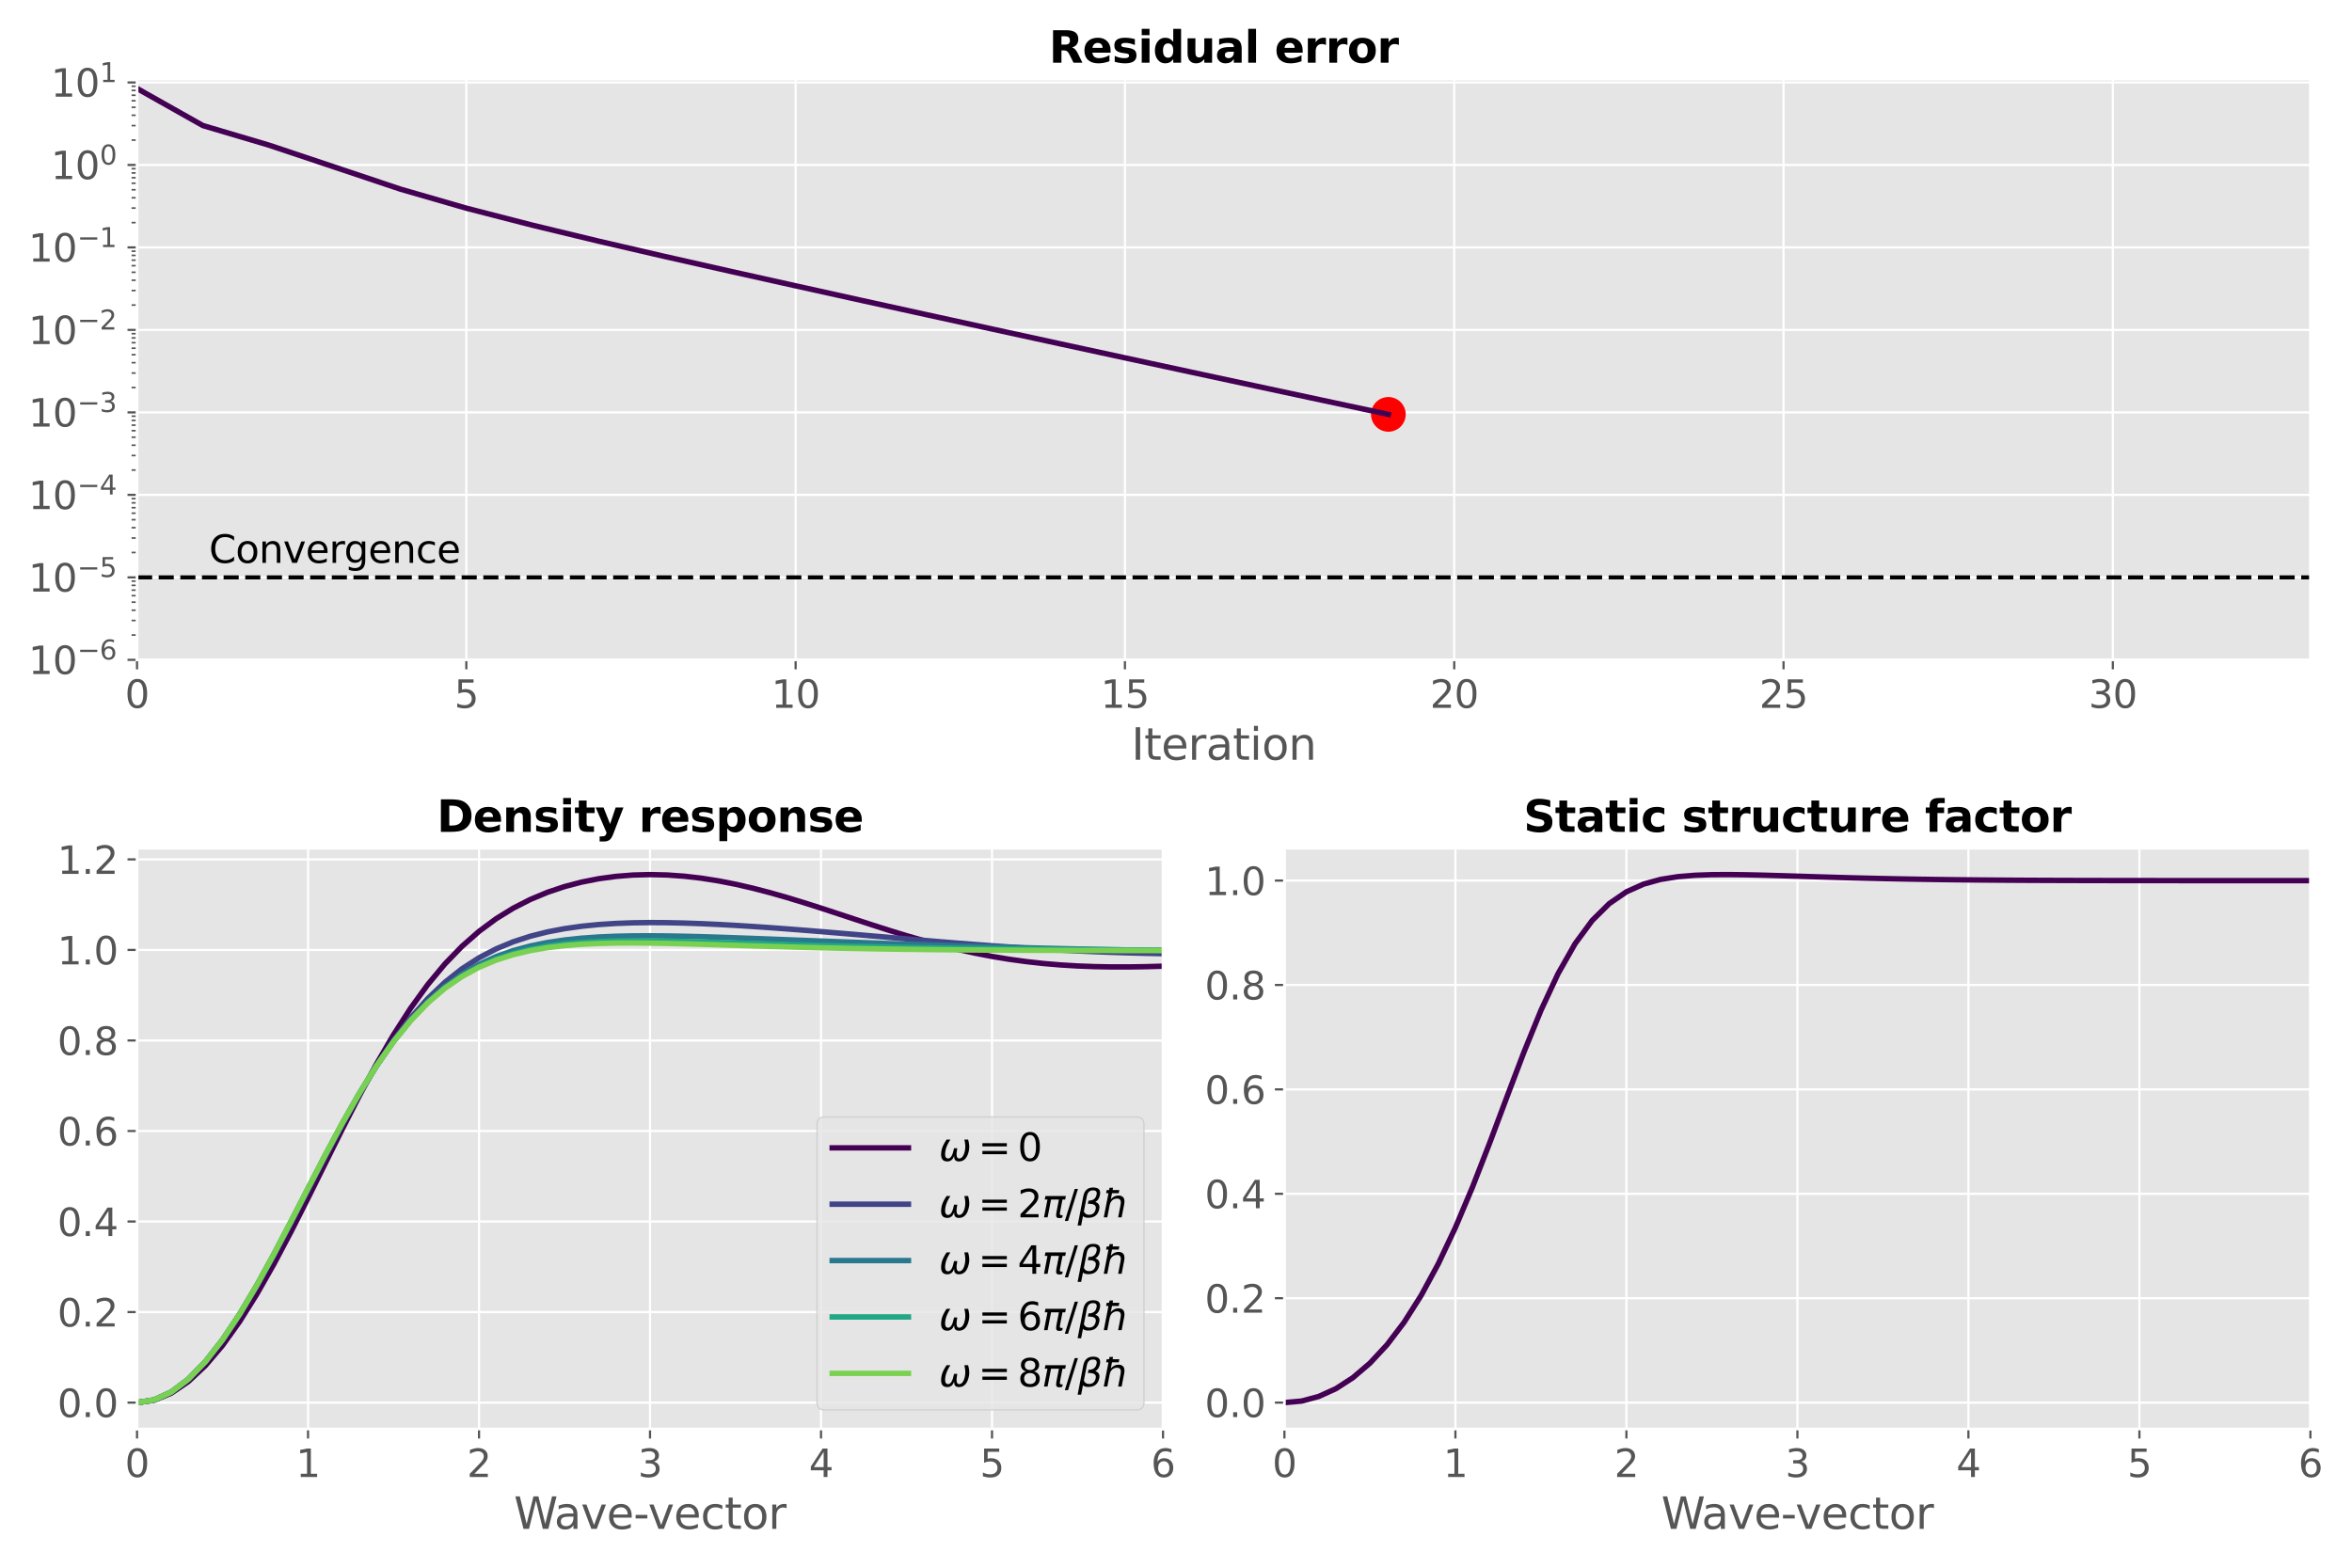 <?xml version="1.0" encoding="utf-8" standalone="no"?>
<!DOCTYPE svg PUBLIC "-//W3C//DTD SVG 1.1//EN"
  "http://www.w3.org/Graphics/SVG/1.1/DTD/svg11.dtd">
<svg xmlns:xlink="http://www.w3.org/1999/xlink" width="864pt" height="576pt" viewBox="0 0 864 576" xmlns="http://www.w3.org/2000/svg" version="1.1">
 <defs>
  <style type="text/css">*{stroke-linejoin: round; stroke-linecap: butt}</style>
 </defs>
 <g id="figure_1">
  <g id="patch_1">
   <path d="M 0 576 
L 864 576 
L 864 0 
L 0 0 
z
" style="fill: #ffffff"/>
  </g>
  <g id="axes_1">
   <g id="patch_2">
    <path d="M 50.339 525.04 
L 427.232 525.04 
L 427.232 311.64 
L 50.339 311.64 
z
" style="fill: #e5e5e5"/>
   </g>
   <g id="matplotlib.axis_1">
    <g id="xtick_1">
     <g id="line2d_1">
      <path d="M 50.339 525.04 
L 50.339 311.64 
" clip-path="url(#p3105e94953)" style="fill: none; stroke: #ffffff; stroke-width: 0.8; stroke-linecap: square"/>
     </g>
     <g id="line2d_2">
      <defs>
       <path id="m2f215cb766" d="M 0 0 
L 0 3.5 
" style="stroke: #555555; stroke-width: 0.8"/>
      </defs>
      <g>
       <use xlink:href="#m2f215cb766" x="50.339" y="525.04" style="fill: #555555; stroke: #555555; stroke-width: 0.8"/>
      </g>
     </g>
     <g id="text_1">
      <!-- 0 -->
      <g style="fill: #555555" transform="translate(45.885 542.678) scale(0.14 -0.14)">
       <defs>
        <path id="DejaVuSans-30" d="M 2034 4250 
Q 1547 4250 1301 3770 
Q 1056 3291 1056 2328 
Q 1056 1369 1301 889 
Q 1547 409 2034 409 
Q 2525 409 2770 889 
Q 3016 1369 3016 2328 
Q 3016 3291 2770 3770 
Q 2525 4250 2034 4250 
z
M 2034 4750 
Q 2819 4750 3233 4129 
Q 3647 3509 3647 2328 
Q 3647 1150 3233 529 
Q 2819 -91 2034 -91 
Q 1250 -91 836 529 
Q 422 1150 422 2328 
Q 422 3509 836 4129 
Q 1250 4750 2034 4750 
z
" transform="scale(0.016)"/>
       </defs>
       <use xlink:href="#DejaVuSans-30"/>
      </g>
     </g>
    </g>
    <g id="xtick_2">
     <g id="line2d_3">
      <path d="M 113.154 525.04 
L 113.154 311.64 
" clip-path="url(#p3105e94953)" style="fill: none; stroke: #ffffff; stroke-width: 0.8; stroke-linecap: square"/>
     </g>
     <g id="line2d_4">
      <g>
       <use xlink:href="#m2f215cb766" x="113.154" y="525.04" style="fill: #555555; stroke: #555555; stroke-width: 0.8"/>
      </g>
     </g>
     <g id="text_2">
      <!-- 1 -->
      <g style="fill: #555555" transform="translate(108.701 542.678) scale(0.14 -0.14)">
       <defs>
        <path id="DejaVuSans-31" d="M 794 531 
L 1825 531 
L 1825 4091 
L 703 3866 
L 703 4441 
L 1819 4666 
L 2450 4666 
L 2450 531 
L 3481 531 
L 3481 0 
L 794 0 
L 794 531 
z
" transform="scale(0.016)"/>
       </defs>
       <use xlink:href="#DejaVuSans-31"/>
      </g>
     </g>
    </g>
    <g id="xtick_3">
     <g id="line2d_5">
      <path d="M 175.97 525.04 
L 175.97 311.64 
" clip-path="url(#p3105e94953)" style="fill: none; stroke: #ffffff; stroke-width: 0.8; stroke-linecap: square"/>
     </g>
     <g id="line2d_6">
      <g>
       <use xlink:href="#m2f215cb766" x="175.97" y="525.04" style="fill: #555555; stroke: #555555; stroke-width: 0.8"/>
      </g>
     </g>
     <g id="text_3">
      <!-- 2 -->
      <g style="fill: #555555" transform="translate(171.516 542.678) scale(0.14 -0.14)">
       <defs>
        <path id="DejaVuSans-32" d="M 1228 531 
L 3431 531 
L 3431 0 
L 469 0 
L 469 531 
Q 828 903 1448 1529 
Q 2069 2156 2228 2338 
Q 2531 2678 2651 2914 
Q 2772 3150 2772 3378 
Q 2772 3750 2511 3984 
Q 2250 4219 1831 4219 
Q 1534 4219 1204 4116 
Q 875 4013 500 3803 
L 500 4441 
Q 881 4594 1212 4672 
Q 1544 4750 1819 4750 
Q 2544 4750 2975 4387 
Q 3406 4025 3406 3419 
Q 3406 3131 3298 2873 
Q 3191 2616 2906 2266 
Q 2828 2175 2409 1742 
Q 1991 1309 1228 531 
z
" transform="scale(0.016)"/>
       </defs>
       <use xlink:href="#DejaVuSans-32"/>
      </g>
     </g>
    </g>
    <g id="xtick_4">
     <g id="line2d_7">
      <path d="M 238.785 525.04 
L 238.785 311.64 
" clip-path="url(#p3105e94953)" style="fill: none; stroke: #ffffff; stroke-width: 0.8; stroke-linecap: square"/>
     </g>
     <g id="line2d_8">
      <g>
       <use xlink:href="#m2f215cb766" x="238.785" y="525.04" style="fill: #555555; stroke: #555555; stroke-width: 0.8"/>
      </g>
     </g>
     <g id="text_4">
      <!-- 3 -->
      <g style="fill: #555555" transform="translate(234.332 542.678) scale(0.14 -0.14)">
       <defs>
        <path id="DejaVuSans-33" d="M 2597 2516 
Q 3050 2419 3304 2112 
Q 3559 1806 3559 1356 
Q 3559 666 3084 287 
Q 2609 -91 1734 -91 
Q 1441 -91 1130 -33 
Q 819 25 488 141 
L 488 750 
Q 750 597 1062 519 
Q 1375 441 1716 441 
Q 2309 441 2620 675 
Q 2931 909 2931 1356 
Q 2931 1769 2642 2001 
Q 2353 2234 1838 2234 
L 1294 2234 
L 1294 2753 
L 1863 2753 
Q 2328 2753 2575 2939 
Q 2822 3125 2822 3475 
Q 2822 3834 2567 4026 
Q 2313 4219 1838 4219 
Q 1578 4219 1281 4162 
Q 984 4106 628 3988 
L 628 4550 
Q 988 4650 1302 4700 
Q 1616 4750 1894 4750 
Q 2613 4750 3031 4423 
Q 3450 4097 3450 3541 
Q 3450 3153 3228 2886 
Q 3006 2619 2597 2516 
z
" transform="scale(0.016)"/>
       </defs>
       <use xlink:href="#DejaVuSans-33"/>
      </g>
     </g>
    </g>
    <g id="xtick_5">
     <g id="line2d_9">
      <path d="M 301.601 525.04 
L 301.601 311.64 
" clip-path="url(#p3105e94953)" style="fill: none; stroke: #ffffff; stroke-width: 0.8; stroke-linecap: square"/>
     </g>
     <g id="line2d_10">
      <g>
       <use xlink:href="#m2f215cb766" x="301.601" y="525.04" style="fill: #555555; stroke: #555555; stroke-width: 0.8"/>
      </g>
     </g>
     <g id="text_5">
      <!-- 4 -->
      <g style="fill: #555555" transform="translate(297.147 542.678) scale(0.14 -0.14)">
       <defs>
        <path id="DejaVuSans-34" d="M 2419 4116 
L 825 1625 
L 2419 1625 
L 2419 4116 
z
M 2253 4666 
L 3047 4666 
L 3047 1625 
L 3713 1625 
L 3713 1100 
L 3047 1100 
L 3047 0 
L 2419 0 
L 2419 1100 
L 313 1100 
L 313 1709 
L 2253 4666 
z
" transform="scale(0.016)"/>
       </defs>
       <use xlink:href="#DejaVuSans-34"/>
      </g>
     </g>
    </g>
    <g id="xtick_6">
     <g id="line2d_11">
      <path d="M 364.416 525.04 
L 364.416 311.64 
" clip-path="url(#p3105e94953)" style="fill: none; stroke: #ffffff; stroke-width: 0.8; stroke-linecap: square"/>
     </g>
     <g id="line2d_12">
      <g>
       <use xlink:href="#m2f215cb766" x="364.416" y="525.04" style="fill: #555555; stroke: #555555; stroke-width: 0.8"/>
      </g>
     </g>
     <g id="text_6">
      <!-- 5 -->
      <g style="fill: #555555" transform="translate(359.963 542.678) scale(0.14 -0.14)">
       <defs>
        <path id="DejaVuSans-35" d="M 691 4666 
L 3169 4666 
L 3169 4134 
L 1269 4134 
L 1269 2991 
Q 1406 3038 1543 3061 
Q 1681 3084 1819 3084 
Q 2600 3084 3056 2656 
Q 3513 2228 3513 1497 
Q 3513 744 3044 326 
Q 2575 -91 1722 -91 
Q 1428 -91 1123 -41 
Q 819 9 494 109 
L 494 744 
Q 775 591 1075 516 
Q 1375 441 1709 441 
Q 2250 441 2565 725 
Q 2881 1009 2881 1497 
Q 2881 1984 2565 2268 
Q 2250 2553 1709 2553 
Q 1456 2553 1204 2497 
Q 953 2441 691 2322 
L 691 4666 
z
" transform="scale(0.016)"/>
       </defs>
       <use xlink:href="#DejaVuSans-35"/>
      </g>
     </g>
    </g>
    <g id="xtick_7">
     <g id="line2d_13">
      <path d="M 427.232 525.04 
L 427.232 311.64 
" clip-path="url(#p3105e94953)" style="fill: none; stroke: #ffffff; stroke-width: 0.8; stroke-linecap: square"/>
     </g>
     <g id="line2d_14">
      <g>
       <use xlink:href="#m2f215cb766" x="427.232" y="525.04" style="fill: #555555; stroke: #555555; stroke-width: 0.8"/>
      </g>
     </g>
     <g id="text_7">
      <!-- 6 -->
      <g style="fill: #555555" transform="translate(422.778 542.678) scale(0.14 -0.14)">
       <defs>
        <path id="DejaVuSans-36" d="M 2113 2584 
Q 1688 2584 1439 2293 
Q 1191 2003 1191 1497 
Q 1191 994 1439 701 
Q 1688 409 2113 409 
Q 2538 409 2786 701 
Q 3034 994 3034 1497 
Q 3034 2003 2786 2293 
Q 2538 2584 2113 2584 
z
M 3366 4563 
L 3366 3988 
Q 3128 4100 2886 4159 
Q 2644 4219 2406 4219 
Q 1781 4219 1451 3797 
Q 1122 3375 1075 2522 
Q 1259 2794 1537 2939 
Q 1816 3084 2150 3084 
Q 2853 3084 3261 2657 
Q 3669 2231 3669 1497 
Q 3669 778 3244 343 
Q 2819 -91 2113 -91 
Q 1303 -91 875 529 
Q 447 1150 447 2328 
Q 447 3434 972 4092 
Q 1497 4750 2381 4750 
Q 2619 4750 2861 4703 
Q 3103 4656 3366 4563 
z
" transform="scale(0.016)"/>
       </defs>
       <use xlink:href="#DejaVuSans-36"/>
      </g>
     </g>
    </g>
    <g id="text_8">
     <!-- Wave-vector -->
     <g style="fill: #555555" transform="translate(188.773 561.747) scale(0.16 -0.16)">
      <defs>
       <path id="DejaVuSans-57" d="M 213 4666 
L 850 4666 
L 1831 722 
L 2809 4666 
L 3519 4666 
L 4500 722 
L 5478 4666 
L 6119 4666 
L 4947 0 
L 4153 0 
L 3169 4050 
L 2175 0 
L 1381 0 
L 213 4666 
z
" transform="scale(0.016)"/>
       <path id="DejaVuSans-61" d="M 2194 1759 
Q 1497 1759 1228 1600 
Q 959 1441 959 1056 
Q 959 750 1161 570 
Q 1363 391 1709 391 
Q 2188 391 2477 730 
Q 2766 1069 2766 1631 
L 2766 1759 
L 2194 1759 
z
M 3341 1997 
L 3341 0 
L 2766 0 
L 2766 531 
Q 2569 213 2275 61 
Q 1981 -91 1556 -91 
Q 1019 -91 701 211 
Q 384 513 384 1019 
Q 384 1609 779 1909 
Q 1175 2209 1959 2209 
L 2766 2209 
L 2766 2266 
Q 2766 2663 2505 2880 
Q 2244 3097 1772 3097 
Q 1472 3097 1187 3025 
Q 903 2953 641 2809 
L 641 3341 
Q 956 3463 1253 3523 
Q 1550 3584 1831 3584 
Q 2591 3584 2966 3190 
Q 3341 2797 3341 1997 
z
" transform="scale(0.016)"/>
       <path id="DejaVuSans-76" d="M 191 3500 
L 800 3500 
L 1894 563 
L 2988 3500 
L 3597 3500 
L 2284 0 
L 1503 0 
L 191 3500 
z
" transform="scale(0.016)"/>
       <path id="DejaVuSans-65" d="M 3597 1894 
L 3597 1613 
L 953 1613 
Q 991 1019 1311 708 
Q 1631 397 2203 397 
Q 2534 397 2845 478 
Q 3156 559 3463 722 
L 3463 178 
Q 3153 47 2828 -22 
Q 2503 -91 2169 -91 
Q 1331 -91 842 396 
Q 353 884 353 1716 
Q 353 2575 817 3079 
Q 1281 3584 2069 3584 
Q 2775 3584 3186 3129 
Q 3597 2675 3597 1894 
z
M 3022 2063 
Q 3016 2534 2758 2815 
Q 2500 3097 2075 3097 
Q 1594 3097 1305 2825 
Q 1016 2553 972 2059 
L 3022 2063 
z
" transform="scale(0.016)"/>
       <path id="DejaVuSans-2d" d="M 313 2009 
L 1997 2009 
L 1997 1497 
L 313 1497 
L 313 2009 
z
" transform="scale(0.016)"/>
       <path id="DejaVuSans-63" d="M 3122 3366 
L 3122 2828 
Q 2878 2963 2633 3030 
Q 2388 3097 2138 3097 
Q 1578 3097 1268 2742 
Q 959 2388 959 1747 
Q 959 1106 1268 751 
Q 1578 397 2138 397 
Q 2388 397 2633 464 
Q 2878 531 3122 666 
L 3122 134 
Q 2881 22 2623 -34 
Q 2366 -91 2075 -91 
Q 1284 -91 818 406 
Q 353 903 353 1747 
Q 353 2603 823 3093 
Q 1294 3584 2113 3584 
Q 2378 3584 2631 3529 
Q 2884 3475 3122 3366 
z
" transform="scale(0.016)"/>
       <path id="DejaVuSans-74" d="M 1172 4494 
L 1172 3500 
L 2356 3500 
L 2356 3053 
L 1172 3053 
L 1172 1153 
Q 1172 725 1289 603 
Q 1406 481 1766 481 
L 2356 481 
L 2356 0 
L 1766 0 
Q 1100 0 847 248 
Q 594 497 594 1153 
L 594 3053 
L 172 3053 
L 172 3500 
L 594 3500 
L 594 4494 
L 1172 4494 
z
" transform="scale(0.016)"/>
       <path id="DejaVuSans-6f" d="M 1959 3097 
Q 1497 3097 1228 2736 
Q 959 2375 959 1747 
Q 959 1119 1226 758 
Q 1494 397 1959 397 
Q 2419 397 2687 759 
Q 2956 1122 2956 1747 
Q 2956 2369 2687 2733 
Q 2419 3097 1959 3097 
z
M 1959 3584 
Q 2709 3584 3137 3096 
Q 3566 2609 3566 1747 
Q 3566 888 3137 398 
Q 2709 -91 1959 -91 
Q 1206 -91 779 398 
Q 353 888 353 1747 
Q 353 2609 779 3096 
Q 1206 3584 1959 3584 
z
" transform="scale(0.016)"/>
       <path id="DejaVuSans-72" d="M 2631 2963 
Q 2534 3019 2420 3045 
Q 2306 3072 2169 3072 
Q 1681 3072 1420 2755 
Q 1159 2438 1159 1844 
L 1159 0 
L 581 0 
L 581 3500 
L 1159 3500 
L 1159 2956 
Q 1341 3275 1631 3429 
Q 1922 3584 2338 3584 
Q 2397 3584 2469 3576 
Q 2541 3569 2628 3553 
L 2631 2963 
z
" transform="scale(0.016)"/>
      </defs>
      <use xlink:href="#DejaVuSans-57"/>
      <use xlink:href="#DejaVuSans-61" x="92.502"/>
      <use xlink:href="#DejaVuSans-76" x="153.781"/>
      <use xlink:href="#DejaVuSans-65" x="212.961"/>
      <use xlink:href="#DejaVuSans-2d" x="274.484"/>
      <use xlink:href="#DejaVuSans-76" x="307.943"/>
      <use xlink:href="#DejaVuSans-65" x="367.123"/>
      <use xlink:href="#DejaVuSans-63" x="428.646"/>
      <use xlink:href="#DejaVuSans-74" x="483.627"/>
      <use xlink:href="#DejaVuSans-6f" x="522.836"/>
      <use xlink:href="#DejaVuSans-72" x="584.018"/>
     </g>
    </g>
   </g>
   <g id="matplotlib.axis_2">
    <g id="ytick_1">
     <g id="line2d_15">
      <path d="M 50.339 515.34 
L 427.232 515.34 
" clip-path="url(#p3105e94953)" style="fill: none; stroke: #ffffff; stroke-width: 0.8; stroke-linecap: square"/>
     </g>
     <g id="line2d_16">
      <defs>
       <path id="mecf480e65b" d="M 0 0 
L -3.5 0 
" style="stroke: #555555; stroke-width: 0.8"/>
      </defs>
      <g>
       <use xlink:href="#mecf480e65b" x="50.339" y="515.34" style="fill: #555555; stroke: #555555; stroke-width: 0.8"/>
      </g>
     </g>
     <g id="text_9">
      <!-- 0.0 -->
      <g style="fill: #555555" transform="translate(21.074 520.659) scale(0.14 -0.14)">
       <defs>
        <path id="DejaVuSans-2e" d="M 684 794 
L 1344 794 
L 1344 0 
L 684 0 
L 684 794 
z
" transform="scale(0.016)"/>
       </defs>
       <use xlink:href="#DejaVuSans-30"/>
       <use xlink:href="#DejaVuSans-2e" x="63.623"/>
       <use xlink:href="#DejaVuSans-30" x="95.41"/>
      </g>
     </g>
    </g>
    <g id="ytick_2">
     <g id="line2d_17">
      <path d="M 50.339 482.076 
L 427.232 482.076 
" clip-path="url(#p3105e94953)" style="fill: none; stroke: #ffffff; stroke-width: 0.8; stroke-linecap: square"/>
     </g>
     <g id="line2d_18">
      <g>
       <use xlink:href="#mecf480e65b" x="50.339" y="482.076" style="fill: #555555; stroke: #555555; stroke-width: 0.8"/>
      </g>
     </g>
     <g id="text_10">
      <!-- 0.2 -->
      <g style="fill: #555555" transform="translate(21.074 487.395) scale(0.14 -0.14)">
       <use xlink:href="#DejaVuSans-30"/>
       <use xlink:href="#DejaVuSans-2e" x="63.623"/>
       <use xlink:href="#DejaVuSans-32" x="95.41"/>
      </g>
     </g>
    </g>
    <g id="ytick_3">
     <g id="line2d_19">
      <path d="M 50.339 448.813 
L 427.232 448.813 
" clip-path="url(#p3105e94953)" style="fill: none; stroke: #ffffff; stroke-width: 0.8; stroke-linecap: square"/>
     </g>
     <g id="line2d_20">
      <g>
       <use xlink:href="#mecf480e65b" x="50.339" y="448.813" style="fill: #555555; stroke: #555555; stroke-width: 0.8"/>
      </g>
     </g>
     <g id="text_11">
      <!-- 0.4 -->
      <g style="fill: #555555" transform="translate(21.074 454.132) scale(0.14 -0.14)">
       <use xlink:href="#DejaVuSans-30"/>
       <use xlink:href="#DejaVuSans-2e" x="63.623"/>
       <use xlink:href="#DejaVuSans-34" x="95.41"/>
      </g>
     </g>
    </g>
    <g id="ytick_4">
     <g id="line2d_21">
      <path d="M 50.339 415.549 
L 427.232 415.549 
" clip-path="url(#p3105e94953)" style="fill: none; stroke: #ffffff; stroke-width: 0.8; stroke-linecap: square"/>
     </g>
     <g id="line2d_22">
      <g>
       <use xlink:href="#mecf480e65b" x="50.339" y="415.549" style="fill: #555555; stroke: #555555; stroke-width: 0.8"/>
      </g>
     </g>
     <g id="text_12">
      <!-- 0.6 -->
      <g style="fill: #555555" transform="translate(21.074 420.868) scale(0.14 -0.14)">
       <use xlink:href="#DejaVuSans-30"/>
       <use xlink:href="#DejaVuSans-2e" x="63.623"/>
       <use xlink:href="#DejaVuSans-36" x="95.41"/>
      </g>
     </g>
    </g>
    <g id="ytick_5">
     <g id="line2d_23">
      <path d="M 50.339 382.285 
L 427.232 382.285 
" clip-path="url(#p3105e94953)" style="fill: none; stroke: #ffffff; stroke-width: 0.8; stroke-linecap: square"/>
     </g>
     <g id="line2d_24">
      <g>
       <use xlink:href="#mecf480e65b" x="50.339" y="382.285" style="fill: #555555; stroke: #555555; stroke-width: 0.8"/>
      </g>
     </g>
     <g id="text_13">
      <!-- 0.8 -->
      <g style="fill: #555555" transform="translate(21.074 387.604) scale(0.14 -0.14)">
       <defs>
        <path id="DejaVuSans-38" d="M 2034 2216 
Q 1584 2216 1326 1975 
Q 1069 1734 1069 1313 
Q 1069 891 1326 650 
Q 1584 409 2034 409 
Q 2484 409 2743 651 
Q 3003 894 3003 1313 
Q 3003 1734 2745 1975 
Q 2488 2216 2034 2216 
z
M 1403 2484 
Q 997 2584 770 2862 
Q 544 3141 544 3541 
Q 544 4100 942 4425 
Q 1341 4750 2034 4750 
Q 2731 4750 3128 4425 
Q 3525 4100 3525 3541 
Q 3525 3141 3298 2862 
Q 3072 2584 2669 2484 
Q 3125 2378 3379 2068 
Q 3634 1759 3634 1313 
Q 3634 634 3220 271 
Q 2806 -91 2034 -91 
Q 1263 -91 848 271 
Q 434 634 434 1313 
Q 434 1759 690 2068 
Q 947 2378 1403 2484 
z
M 1172 3481 
Q 1172 3119 1398 2916 
Q 1625 2713 2034 2713 
Q 2441 2713 2670 2916 
Q 2900 3119 2900 3481 
Q 2900 3844 2670 4047 
Q 2441 4250 2034 4250 
Q 1625 4250 1398 4047 
Q 1172 3844 1172 3481 
z
" transform="scale(0.016)"/>
       </defs>
       <use xlink:href="#DejaVuSans-30"/>
       <use xlink:href="#DejaVuSans-2e" x="63.623"/>
       <use xlink:href="#DejaVuSans-38" x="95.41"/>
      </g>
     </g>
    </g>
    <g id="ytick_6">
     <g id="line2d_25">
      <path d="M 50.339 349.022 
L 427.232 349.022 
" clip-path="url(#p3105e94953)" style="fill: none; stroke: #ffffff; stroke-width: 0.8; stroke-linecap: square"/>
     </g>
     <g id="line2d_26">
      <g>
       <use xlink:href="#mecf480e65b" x="50.339" y="349.022" style="fill: #555555; stroke: #555555; stroke-width: 0.8"/>
      </g>
     </g>
     <g id="text_14">
      <!-- 1.0 -->
      <g style="fill: #555555" transform="translate(21.074 354.341) scale(0.14 -0.14)">
       <use xlink:href="#DejaVuSans-31"/>
       <use xlink:href="#DejaVuSans-2e" x="63.623"/>
       <use xlink:href="#DejaVuSans-30" x="95.41"/>
      </g>
     </g>
    </g>
    <g id="ytick_7">
     <g id="line2d_27">
      <path d="M 50.339 315.758 
L 427.232 315.758 
" clip-path="url(#p3105e94953)" style="fill: none; stroke: #ffffff; stroke-width: 0.8; stroke-linecap: square"/>
     </g>
     <g id="line2d_28">
      <g>
       <use xlink:href="#mecf480e65b" x="50.339" y="315.758" style="fill: #555555; stroke: #555555; stroke-width: 0.8"/>
      </g>
     </g>
     <g id="text_15">
      <!-- 1.2 -->
      <g style="fill: #555555" transform="translate(21.074 321.077) scale(0.14 -0.14)">
       <use xlink:href="#DejaVuSans-31"/>
       <use xlink:href="#DejaVuSans-2e" x="63.623"/>
       <use xlink:href="#DejaVuSans-32" x="95.41"/>
      </g>
     </g>
    </g>
   </g>
   <g id="line2d_29">
    <path d="M 50.339 515.34 
L 56.62 514.463 
L 62.902 511.879 
L 69.183 507.615 
L 75.465 501.738 
L 81.747 494.344 
L 88.028 485.557 
L 94.31 475.537 
L 100.591 464.478 
L 106.873 452.609 
L 113.154 440.193 
L 119.436 427.519 
L 125.717 414.895 
L 131.999 402.623 
L 138.281 390.982 
L 144.562 380.2 
L 150.844 370.435 
L 157.125 361.769 
L 163.407 354.212 
L 169.688 347.716 
L 175.97 342.199 
L 182.251 337.557 
L 188.533 333.684 
L 194.814 330.48 
L 201.096 327.858 
L 207.378 325.749 
L 213.659 324.098 
L 219.941 322.861 
L 226.222 322.006 
L 232.504 321.506 
L 238.785 321.34 
L 245.067 321.489 
L 251.348 321.936 
L 257.63 322.664 
L 263.912 323.653 
L 270.193 324.881 
L 276.475 326.326 
L 282.756 327.958 
L 289.038 329.748 
L 295.319 331.662 
L 301.601 333.666 
L 307.882 335.724 
L 314.164 337.798 
L 320.446 339.855 
L 326.727 341.861 
L 333.009 343.785 
L 339.29 345.602 
L 345.572 347.288 
L 351.853 348.827 
L 358.135 350.204 
L 364.416 351.412 
L 370.698 352.448 
L 376.979 353.31 
L 383.261 354.004 
L 389.543 354.536 
L 395.824 354.917 
L 402.106 355.157 
L 408.387 355.271 
L 414.669 355.271 
L 420.95 355.174 
L 427.232 354.992 
L 433.513 354.741 
L 439.795 354.433 
L 446.077 354.082 
L 452.358 353.699 
L 458.64 353.295 
L 464.921 352.879 
L 471.203 352.46 
L 477.484 352.045 
L 483.766 351.639 
L 490.047 351.248 
L 496.329 350.875 
L 502.611 350.524 
L 508.892 350.197 
L 515.174 349.895 
L 521.455 349.619 
L 527.737 349.369 
L 534.018 349.146 
L 540.3 348.948 
L 546.581 348.776 
L 552.863 348.627 
L 559.144 348.5 
L 565.426 348.395 
L 571.708 348.31 
L 577.989 348.242 
L 584.271 348.191 
L 590.552 348.155 
L 596.834 348.132 
L 603.115 348.122 
L 609.397 348.122 
L 615.678 348.131 
L 621.96 348.148 
L 628.242 348.172 
L 634.523 348.202 
L 640.805 348.237 
L 647.086 348.275 
L 653.368 348.316 
L 659.649 348.359 
L 665.931 348.403 
L 672.212 348.448 
L 678.494 348.493 
L 684.776 348.537 
" clip-path="url(#p3105e94953)" style="fill: none; stroke: #440154; stroke-width: 2; stroke-linecap: square"/>
   </g>
   <g id="line2d_30">
    <path d="M 50.339 515.34 
L 56.62 514.36 
L 62.902 511.48 
L 69.183 506.763 
L 75.465 500.33 
L 81.747 492.344 
L 88.028 483.005 
L 94.31 472.546 
L 100.591 461.227 
L 106.873 449.33 
L 113.154 437.154 
L 119.436 425.007 
L 125.717 413.188 
L 131.999 401.976 
L 138.281 391.606 
L 144.562 382.252 
L 150.844 374.014 
L 157.125 366.919 
L 163.407 360.93 
L 169.688 355.961 
L 175.97 351.903 
L 182.251 348.634 
L 188.533 346.032 
L 194.814 343.988 
L 201.096 342.406 
L 207.378 341.206 
L 213.659 340.321 
L 219.941 339.697 
L 226.222 339.289 
L 232.504 339.059 
L 238.785 338.976 
L 245.067 339.014 
L 251.348 339.152 
L 257.63 339.373 
L 263.912 339.663 
L 270.193 340.009 
L 276.475 340.401 
L 282.756 340.831 
L 289.038 341.293 
L 295.319 341.78 
L 301.601 342.288 
L 307.882 342.811 
L 314.164 343.344 
L 320.446 343.884 
L 326.727 344.427 
L 333.009 344.968 
L 339.29 345.502 
L 345.572 346.026 
L 351.853 346.536 
L 358.135 347.027 
L 364.416 347.496 
L 370.698 347.939 
L 376.979 348.354 
L 383.261 348.736 
L 389.543 349.084 
L 395.824 349.396 
L 402.106 349.672 
L 408.387 349.91 
L 414.669 350.11 
L 420.95 350.273 
L 427.232 350.4 
L 433.513 350.493 
L 439.795 350.554 
L 446.077 350.584 
L 452.358 350.587 
L 458.64 350.565 
L 464.921 350.521 
L 471.203 350.459 
L 477.484 350.38 
L 483.766 350.289 
L 490.047 350.188 
L 496.329 350.079 
L 502.611 349.965 
L 508.892 349.849 
L 515.174 349.732 
L 521.455 349.616 
L 527.737 349.503 
L 534.018 349.394 
L 540.3 349.29 
L 546.581 349.193 
L 552.863 349.102 
L 559.144 349.019 
L 565.426 348.944 
L 571.708 348.876 
L 577.989 348.817 
L 584.271 348.765 
L 590.552 348.721 
L 596.834 348.685 
L 603.115 348.656 
L 609.397 348.634 
L 615.678 348.618 
L 621.96 348.608 
L 628.242 348.603 
L 634.523 348.603 
L 640.805 348.608 
L 647.086 348.616 
L 653.368 348.628 
L 659.649 348.642 
L 665.931 348.66 
L 672.212 348.679 
L 678.494 348.699 
L 684.776 348.721 
" clip-path="url(#p3105e94953)" style="fill: none; stroke: #414487; stroke-width: 2; stroke-linecap: square"/>
   </g>
   <g id="line2d_31">
    <path d="M 50.339 515.34 
L 56.62 514.36 
L 62.902 511.477 
L 69.183 506.749 
L 75.465 500.291 
L 81.747 492.26 
L 88.028 482.855 
L 94.31 472.314 
L 100.591 460.909 
L 106.873 448.939 
L 113.154 436.724 
L 119.436 424.588 
L 125.717 412.849 
L 131.999 401.793 
L 138.281 391.658 
L 144.562 382.611 
L 150.844 374.74 
L 157.125 368.055 
L 163.407 362.498 
L 169.688 357.969 
L 175.97 354.342 
L 182.251 351.484 
L 188.533 349.264 
L 194.814 347.568 
L 201.096 346.295 
L 207.378 345.362 
L 213.659 344.703 
L 219.941 344.261 
L 226.222 343.991 
L 232.504 343.857 
L 238.785 343.829 
L 245.067 343.881 
L 251.348 343.995 
L 257.63 344.154 
L 263.912 344.346 
L 270.193 344.56 
L 276.475 344.789 
L 282.756 345.028 
L 289.038 345.27 
L 295.319 345.513 
L 301.601 345.755 
L 307.882 345.993 
L 314.164 346.226 
L 320.446 346.455 
L 326.727 346.678 
L 333.009 346.894 
L 339.29 347.105 
L 345.572 347.308 
L 351.853 347.505 
L 358.135 347.696 
L 364.416 347.879 
L 370.698 348.054 
L 376.979 348.222 
L 383.261 348.381 
L 389.543 348.532 
L 395.824 348.673 
L 402.106 348.804 
L 408.387 348.926 
L 414.669 349.036 
L 420.95 349.136 
L 427.232 349.224 
L 433.513 349.301 
L 439.795 349.367 
L 446.077 349.422 
L 452.358 349.465 
L 458.64 349.497 
L 464.921 349.52 
L 471.203 349.532 
L 477.484 349.535 
L 483.766 349.53 
L 490.047 349.518 
L 496.329 349.498 
L 502.611 349.473 
L 508.892 349.443 
L 515.174 349.408 
L 521.455 349.371 
L 527.737 349.331 
L 534.018 349.29 
L 540.3 349.247 
L 546.581 349.205 
L 552.863 349.163 
L 559.144 349.123 
L 565.426 349.084 
L 571.708 349.047 
L 577.989 349.012 
L 584.271 348.981 
L 590.552 348.952 
L 596.834 348.926 
L 603.115 348.903 
L 609.397 348.884 
L 615.678 348.868 
L 621.96 348.855 
L 628.242 348.845 
L 634.523 348.838 
L 640.805 348.834 
L 647.086 348.833 
L 653.368 348.834 
L 659.649 348.837 
L 665.931 348.842 
L 672.212 348.849 
L 678.494 348.858 
L 684.776 348.868 
" clip-path="url(#p3105e94953)" style="fill: none; stroke: #2a788e; stroke-width: 2; stroke-linecap: square"/>
   </g>
   <g id="line2d_32">
    <path d="M 50.339 515.34 
L 56.62 514.36 
L 62.902 511.477 
L 69.183 506.747 
L 75.465 500.283 
L 81.747 492.243 
L 88.028 482.823 
L 94.31 472.264 
L 100.591 460.837 
L 106.873 448.847 
L 113.154 436.617 
L 119.436 424.477 
L 125.717 412.751 
L 131.999 401.73 
L 138.281 391.654 
L 144.562 382.691 
L 150.844 374.926 
L 157.125 368.366 
L 163.407 362.949 
L 169.688 358.57 
L 175.97 355.097 
L 182.251 352.392 
L 188.533 350.322 
L 194.814 348.768 
L 201.096 347.628 
L 207.378 346.816 
L 213.659 346.264 
L 219.941 345.916 
L 226.222 345.726 
L 232.504 345.655 
L 238.785 345.676 
L 245.067 345.763 
L 251.348 345.896 
L 257.63 346.061 
L 263.912 346.246 
L 270.193 346.442 
L 276.475 346.641 
L 282.756 346.837 
L 289.038 347.029 
L 295.319 347.212 
L 301.601 347.386 
L 307.882 347.549 
L 314.164 347.701 
L 320.446 347.842 
L 326.727 347.973 
L 333.009 348.093 
L 339.29 348.204 
L 345.572 348.306 
L 351.853 348.4 
L 358.135 348.487 
L 364.416 348.567 
L 370.698 348.641 
L 376.979 348.71 
L 383.261 348.773 
L 389.543 348.832 
L 395.824 348.887 
L 402.106 348.938 
L 408.387 348.985 
L 414.669 349.029 
L 420.95 349.068 
L 427.232 349.104 
L 433.513 349.137 
L 439.795 349.166 
L 446.077 349.191 
L 452.358 349.213 
L 458.64 349.231 
L 464.921 349.246 
L 471.203 349.257 
L 477.484 349.265 
L 483.766 349.269 
L 490.047 349.27 
L 496.329 349.269 
L 502.611 349.264 
L 508.892 349.257 
L 515.174 349.247 
L 521.455 349.235 
L 527.737 349.222 
L 534.018 349.206 
L 540.3 349.19 
L 546.581 349.173 
L 552.863 349.155 
L 559.144 349.137 
L 565.426 349.119 
L 571.708 349.101 
L 577.989 349.084 
L 584.271 349.067 
L 590.552 349.051 
L 596.834 349.037 
L 603.115 349.023 
L 609.397 349.011 
L 615.678 349 
L 621.96 348.991 
L 628.242 348.983 
L 634.523 348.977 
L 640.805 348.973 
L 647.086 348.969 
L 653.368 348.968 
L 659.649 348.968 
L 665.931 348.969 
L 672.212 348.971 
L 678.494 348.974 
L 684.776 348.978 
" clip-path="url(#p3105e94953)" style="fill: none; stroke: #22a884; stroke-width: 2; stroke-linecap: square"/>
   </g>
   <g id="line2d_33">
    <path d="M 50.339 515.34 
L 56.62 514.36 
L 62.902 511.476 
L 69.183 506.746 
L 75.465 500.28 
L 81.747 492.236 
L 88.028 482.812 
L 94.31 472.246 
L 100.591 460.811 
L 106.873 448.813 
L 113.154 436.576 
L 119.436 424.435 
L 125.717 412.713 
L 131.999 401.704 
L 138.281 391.65 
L 144.562 382.719 
L 150.844 374.996 
L 157.125 368.487 
L 163.407 363.128 
L 169.688 358.813 
L 175.97 355.406 
L 182.251 352.769 
L 188.533 350.767 
L 194.814 349.279 
L 201.096 348.201 
L 207.378 347.448 
L 213.659 346.951 
L 219.941 346.651 
L 226.222 346.503 
L 232.504 346.47 
L 238.785 346.521 
L 245.067 346.632 
L 251.348 346.784 
L 257.63 346.961 
L 263.912 347.153 
L 270.193 347.35 
L 276.475 347.545 
L 282.756 347.734 
L 289.038 347.913 
L 295.319 348.08 
L 301.601 348.234 
L 307.882 348.375 
L 314.164 348.501 
L 320.446 348.614 
L 326.727 348.714 
L 333.009 348.802 
L 339.29 348.879 
L 345.572 348.945 
L 351.853 349.002 
L 358.135 349.051 
L 364.416 349.093 
L 370.698 349.128 
L 376.979 349.157 
L 383.261 349.181 
L 389.543 349.201 
L 395.824 349.218 
L 402.106 349.231 
L 408.387 349.242 
L 414.669 349.251 
L 420.95 349.257 
L 427.232 349.262 
L 433.513 349.266 
L 439.795 349.268 
L 446.077 349.269 
L 452.358 349.27 
L 458.64 349.269 
L 464.921 349.268 
L 471.203 349.265 
L 477.484 349.262 
L 483.766 349.258 
L 490.047 349.254 
L 496.329 349.248 
L 502.611 349.242 
L 508.892 349.235 
L 515.174 349.228 
L 521.455 349.22 
L 527.737 349.212 
L 534.018 349.203 
L 540.3 349.193 
L 546.581 349.184 
L 552.863 349.174 
L 559.144 349.164 
L 565.426 349.154 
L 571.708 349.144 
L 577.989 349.134 
L 584.271 349.125 
L 590.552 349.116 
L 596.834 349.107 
L 603.115 349.099 
L 609.397 349.091 
L 615.678 349.085 
L 621.96 349.079 
L 628.242 349.073 
L 634.523 349.069 
L 640.805 349.066 
L 647.086 349.063 
L 653.368 349.061 
L 659.649 349.06 
L 665.931 349.06 
L 672.212 349.06 
L 678.494 349.062 
L 684.776 349.063 
" clip-path="url(#p3105e94953)" style="fill: none; stroke: #7ad151; stroke-width: 2; stroke-linecap: square"/>
   </g>
   <g id="patch_3">
    <path d="M 50.339 525.04 
L 50.339 311.64 
" style="fill: none; stroke: #ffffff; stroke-linejoin: miter; stroke-linecap: square"/>
   </g>
   <g id="patch_4">
    <path d="M 427.232 525.04 
L 427.232 311.64 
" style="fill: none; stroke: #ffffff; stroke-linejoin: miter; stroke-linecap: square"/>
   </g>
   <g id="patch_5">
    <path d="M 50.339 525.04 
L 427.232 525.04 
" style="fill: none; stroke: #ffffff; stroke-linejoin: miter; stroke-linecap: square"/>
   </g>
   <g id="patch_6">
    <path d="M 50.339 311.64 
L 427.232 311.64 
" style="fill: none; stroke: #ffffff; stroke-linejoin: miter; stroke-linecap: square"/>
   </g>
   <g id="text_16">
    <!-- Density response -->
    <g transform="translate(160.458 305.64) scale(0.16 -0.16)">
     <defs>
      <path id="DejaVuSans-Bold-44" d="M 1791 3756 
L 1791 909 
L 2222 909 
Q 2959 909 3348 1275 
Q 3738 1641 3738 2338 
Q 3738 3031 3350 3393 
Q 2963 3756 2222 3756 
L 1791 3756 
z
M 588 4666 
L 1856 4666 
Q 2919 4666 3439 4514 
Q 3959 4363 4331 4000 
Q 4659 3684 4818 3271 
Q 4978 2859 4978 2338 
Q 4978 1809 4818 1395 
Q 4659 981 4331 666 
Q 3956 303 3431 151 
Q 2906 0 1856 0 
L 588 0 
L 588 4666 
z
" transform="scale(0.016)"/>
      <path id="DejaVuSans-Bold-65" d="M 4031 1759 
L 4031 1441 
L 1416 1441 
Q 1456 1047 1700 850 
Q 1944 653 2381 653 
Q 2734 653 3104 758 
Q 3475 863 3866 1075 
L 3866 213 
Q 3469 63 3072 -14 
Q 2675 -91 2278 -91 
Q 1328 -91 801 392 
Q 275 875 275 1747 
Q 275 2603 792 3093 
Q 1309 3584 2216 3584 
Q 3041 3584 3536 3087 
Q 4031 2591 4031 1759 
z
M 2881 2131 
Q 2881 2450 2695 2645 
Q 2509 2841 2209 2841 
Q 1884 2841 1681 2658 
Q 1478 2475 1428 2131 
L 2881 2131 
z
" transform="scale(0.016)"/>
      <path id="DejaVuSans-Bold-6e" d="M 4056 2131 
L 4056 0 
L 2931 0 
L 2931 347 
L 2931 1631 
Q 2931 2084 2911 2256 
Q 2891 2428 2841 2509 
Q 2775 2619 2662 2680 
Q 2550 2741 2406 2741 
Q 2056 2741 1856 2470 
Q 1656 2200 1656 1722 
L 1656 0 
L 538 0 
L 538 3500 
L 1656 3500 
L 1656 2988 
Q 1909 3294 2193 3439 
Q 2478 3584 2822 3584 
Q 3428 3584 3742 3212 
Q 4056 2841 4056 2131 
z
" transform="scale(0.016)"/>
      <path id="DejaVuSans-Bold-73" d="M 3272 3391 
L 3272 2541 
Q 2913 2691 2578 2766 
Q 2244 2841 1947 2841 
Q 1628 2841 1473 2761 
Q 1319 2681 1319 2516 
Q 1319 2381 1436 2309 
Q 1553 2238 1856 2203 
L 2053 2175 
Q 2913 2066 3209 1816 
Q 3506 1566 3506 1031 
Q 3506 472 3093 190 
Q 2681 -91 1863 -91 
Q 1516 -91 1145 -36 
Q 775 19 384 128 
L 384 978 
Q 719 816 1070 734 
Q 1422 653 1784 653 
Q 2113 653 2278 743 
Q 2444 834 2444 1013 
Q 2444 1163 2330 1236 
Q 2216 1309 1875 1350 
L 1678 1375 
Q 931 1469 631 1722 
Q 331 1975 331 2491 
Q 331 3047 712 3315 
Q 1094 3584 1881 3584 
Q 2191 3584 2531 3537 
Q 2872 3491 3272 3391 
z
" transform="scale(0.016)"/>
      <path id="DejaVuSans-Bold-69" d="M 538 3500 
L 1656 3500 
L 1656 0 
L 538 0 
L 538 3500 
z
M 538 4863 
L 1656 4863 
L 1656 3950 
L 538 3950 
L 538 4863 
z
" transform="scale(0.016)"/>
      <path id="DejaVuSans-Bold-74" d="M 1759 4494 
L 1759 3500 
L 2913 3500 
L 2913 2700 
L 1759 2700 
L 1759 1216 
Q 1759 972 1856 886 
Q 1953 800 2241 800 
L 2816 800 
L 2816 0 
L 1856 0 
Q 1194 0 917 276 
Q 641 553 641 1216 
L 641 2700 
L 84 2700 
L 84 3500 
L 641 3500 
L 641 4494 
L 1759 4494 
z
" transform="scale(0.016)"/>
      <path id="DejaVuSans-Bold-79" d="M 78 3500 
L 1197 3500 
L 2138 1125 
L 2938 3500 
L 4056 3500 
L 2584 -331 
Q 2363 -916 2067 -1148 
Q 1772 -1381 1288 -1381 
L 641 -1381 
L 641 -647 
L 991 -647 
Q 1275 -647 1404 -556 
Q 1534 -466 1606 -231 
L 1638 -134 
L 78 3500 
z
" transform="scale(0.016)"/>
      <path id="DejaVuSans-Bold-20" transform="scale(0.016)"/>
      <path id="DejaVuSans-Bold-72" d="M 3138 2547 
Q 2991 2616 2845 2648 
Q 2700 2681 2553 2681 
Q 2122 2681 1889 2404 
Q 1656 2128 1656 1613 
L 1656 0 
L 538 0 
L 538 3500 
L 1656 3500 
L 1656 2925 
Q 1872 3269 2151 3426 
Q 2431 3584 2822 3584 
Q 2878 3584 2943 3579 
Q 3009 3575 3134 3559 
L 3138 2547 
z
" transform="scale(0.016)"/>
      <path id="DejaVuSans-Bold-70" d="M 1656 506 
L 1656 -1331 
L 538 -1331 
L 538 3500 
L 1656 3500 
L 1656 2988 
Q 1888 3294 2169 3439 
Q 2450 3584 2816 3584 
Q 3463 3584 3878 3070 
Q 4294 2556 4294 1747 
Q 4294 938 3878 423 
Q 3463 -91 2816 -91 
Q 2450 -91 2169 54 
Q 1888 200 1656 506 
z
M 2400 2772 
Q 2041 2772 1848 2508 
Q 1656 2244 1656 1747 
Q 1656 1250 1848 986 
Q 2041 722 2400 722 
Q 2759 722 2948 984 
Q 3138 1247 3138 1747 
Q 3138 2247 2948 2509 
Q 2759 2772 2400 2772 
z
" transform="scale(0.016)"/>
      <path id="DejaVuSans-Bold-6f" d="M 2203 2784 
Q 1831 2784 1636 2517 
Q 1441 2250 1441 1747 
Q 1441 1244 1636 976 
Q 1831 709 2203 709 
Q 2569 709 2762 976 
Q 2956 1244 2956 1747 
Q 2956 2250 2762 2517 
Q 2569 2784 2203 2784 
z
M 2203 3584 
Q 3106 3584 3614 3096 
Q 4122 2609 4122 1747 
Q 4122 884 3614 396 
Q 3106 -91 2203 -91 
Q 1297 -91 786 396 
Q 275 884 275 1747 
Q 275 2609 786 3096 
Q 1297 3584 2203 3584 
z
" transform="scale(0.016)"/>
     </defs>
     <use xlink:href="#DejaVuSans-Bold-44"/>
     <use xlink:href="#DejaVuSans-Bold-65" x="83.008"/>
     <use xlink:href="#DejaVuSans-Bold-6e" x="150.83"/>
     <use xlink:href="#DejaVuSans-Bold-73" x="222.021"/>
     <use xlink:href="#DejaVuSans-Bold-69" x="281.543"/>
     <use xlink:href="#DejaVuSans-Bold-74" x="315.82"/>
     <use xlink:href="#DejaVuSans-Bold-79" x="363.623"/>
     <use xlink:href="#DejaVuSans-Bold-20" x="428.809"/>
     <use xlink:href="#DejaVuSans-Bold-72" x="463.623"/>
     <use xlink:href="#DejaVuSans-Bold-65" x="512.939"/>
     <use xlink:href="#DejaVuSans-Bold-73" x="580.762"/>
     <use xlink:href="#DejaVuSans-Bold-70" x="640.283"/>
     <use xlink:href="#DejaVuSans-Bold-6f" x="711.865"/>
     <use xlink:href="#DejaVuSans-Bold-6e" x="780.566"/>
     <use xlink:href="#DejaVuSans-Bold-73" x="851.758"/>
     <use xlink:href="#DejaVuSans-Bold-65" x="911.279"/>
    </g>
   </g>
   <g id="legend_1">
    <g id="patch_7">
     <path d="M 302.912 518.04 
L 417.432 518.04 
Q 420.232 518.04 420.232 515.24 
L 420.232 413.211 
Q 420.232 410.411 417.432 410.411 
L 302.912 410.411 
Q 300.112 410.411 300.112 413.211 
L 300.112 515.24 
Q 300.112 518.04 302.912 518.04 
z
" style="fill: #e5e5e5; opacity: 0.8; stroke: #cccccc; stroke-width: 0.5; stroke-linejoin: miter"/>
    </g>
    <g id="line2d_34">
     <path d="M 305.712 421.748 
L 319.712 421.748 
L 333.712 421.748 
" style="fill: none; stroke: #440154; stroke-width: 2; stroke-linecap: square"/>
    </g>
    <g id="text_17">
     <!-- $\omega = 0$ -->
     <g transform="translate(344.912 426.648) scale(0.14 -0.14)">
      <defs>
       <path id="DejaVuSans-Oblique-3c9" d="M 1369 -91 
Q 72 -91 434 1766 
Q 575 2500 1256 3500 
L 1875 3500 
Q 1231 2500 1088 1750 
Q 819 397 1519 397 
Q 2166 397 2478 2078 
L 3009 2078 
Q 2669 388 3316 397 
Q 4013 403 4275 1750 
Q 4419 2500 4169 3500 
L 4788 3500 
Q 5075 2500 4934 1766 
Q 4578 -94 3278 -91 
Q 2428 -88 2503 844 
Q 2194 -91 1369 -91 
z
" transform="scale(0.016)"/>
       <path id="DejaVuSans-3d" d="M 678 2906 
L 4684 2906 
L 4684 2381 
L 678 2381 
L 678 2906 
z
M 678 1631 
L 4684 1631 
L 4684 1100 
L 678 1100 
L 678 1631 
z
" transform="scale(0.016)"/>
      </defs>
      <use xlink:href="#DejaVuSans-Oblique-3c9" transform="translate(0 0.781)"/>
      <use xlink:href="#DejaVuSans-3d" transform="translate(103.223 0.781)"/>
      <use xlink:href="#DejaVuSans-30" transform="translate(206.494 0.781)"/>
     </g>
    </g>
    <g id="line2d_35">
     <path d="M 305.712 442.44 
L 319.712 442.44 
L 333.712 442.44 
" style="fill: none; stroke: #414487; stroke-width: 2; stroke-linecap: square"/>
    </g>
    <g id="text_18">
     <!-- $\omega = 2\pi/\beta\hbar$ -->
     <g transform="translate(344.912 447.34) scale(0.14 -0.14)">
      <defs>
       <path id="DejaVuSans-Oblique-3c0" d="M 584 3500 
L 3938 3500 
L 3825 2925 
L 3384 2925 
L 2966 775 
Q 2922 550 2981 450 
Q 3038 353 3209 353 
Q 3256 353 3325 363 
Q 3397 369 3419 372 
L 3338 -44 
Q 3222 -84 3103 -103 
Q 2981 -122 2866 -122 
Q 2491 -122 2388 81 
Q 2284 288 2391 838 
L 2797 2925 
L 1506 2925 
L 938 0 
L 350 0 
L 919 2925 
L 472 2925 
L 584 3500 
z
" transform="scale(0.016)"/>
       <path id="DejaVuSans-2f" d="M 1625 4666 
L 2156 4666 
L 531 -594 
L 0 -594 
L 1625 4666 
z
" transform="scale(0.016)"/>
       <path id="DejaVuSans-Oblique-3b2" d="M 872 216 
L 572 -1331 
L -6 -1331 
L 928 3478 
Q 1206 4903 2538 4903 
Q 3888 4903 3659 3700 
Q 3503 2844 2894 2531 
Q 3713 2250 3553 1416 
Q 3272 -69 1759 -66 
Q 1097 -63 872 216 
z
M 1019 966 
Q 1259 422 1875 425 
Q 2775 425 2966 1406 
Q 3138 2288 1675 2219 
L 1778 2750 
Q 2909 2731 3106 3750 
Q 3241 4438 2509 4434 
Q 1691 4434 1503 3459 
L 1019 966 
z
" transform="scale(0.016)"/>
       <path id="DejaVuSans-Oblique-127" d="M 3634 2113 
L 3225 0 
L 2650 0 
L 3056 2094 
Q 3094 2291 3094 2450 
Q 3094 2688 3006 2838 
Q 2863 3084 2475 3084 
Q 2009 3084 1681 2788 
Q 1356 2491 1256 1978 
L 872 0 
L 294 0 
L 1066 3969 
L 675 3969 
L 775 4481 
L 1166 4481 
L 1238 4863 
L 1816 4863 
L 1744 4481 
L 2844 4481 
L 2744 3969 
L 1644 3969 
L 1447 2956 
Q 1713 3272 2025 3428 
Q 2331 3584 2700 3584 
Q 3300 3584 3538 3213 
Q 3688 2975 3688 2606 
Q 3688 2381 3634 2113 
z
" transform="scale(0.016)"/>
      </defs>
      <use xlink:href="#DejaVuSans-Oblique-3c9" transform="translate(0 0.391)"/>
      <use xlink:href="#DejaVuSans-3d" transform="translate(103.223 0.391)"/>
      <use xlink:href="#DejaVuSans-32" transform="translate(206.494 0.391)"/>
      <use xlink:href="#DejaVuSans-Oblique-3c0" transform="translate(270.117 0.391)"/>
      <use xlink:href="#DejaVuSans-2f" transform="translate(330.322 0.391)"/>
      <use xlink:href="#DejaVuSans-Oblique-3b2" transform="translate(364.014 0.391)"/>
      <use xlink:href="#DejaVuSans-Oblique-127" transform="translate(427.832 0.391)"/>
     </g>
    </g>
    <g id="line2d_36">
     <path d="M 305.712 463.16 
L 319.712 463.16 
L 333.712 463.16 
" style="fill: none; stroke: #2a788e; stroke-width: 2; stroke-linecap: square"/>
    </g>
    <g id="text_19">
     <!-- $\omega = 4\pi/\beta\hbar$ -->
     <g transform="translate(344.912 468.06) scale(0.14 -0.14)">
      <use xlink:href="#DejaVuSans-Oblique-3c9" transform="translate(0 0.391)"/>
      <use xlink:href="#DejaVuSans-3d" transform="translate(103.223 0.391)"/>
      <use xlink:href="#DejaVuSans-34" transform="translate(206.494 0.391)"/>
      <use xlink:href="#DejaVuSans-Oblique-3c0" transform="translate(270.117 0.391)"/>
      <use xlink:href="#DejaVuSans-2f" transform="translate(330.322 0.391)"/>
      <use xlink:href="#DejaVuSans-Oblique-3b2" transform="translate(364.014 0.391)"/>
      <use xlink:href="#DejaVuSans-Oblique-127" transform="translate(427.832 0.391)"/>
     </g>
    </g>
    <g id="line2d_37">
     <path d="M 305.712 483.88 
L 319.712 483.88 
L 333.712 483.88 
" style="fill: none; stroke: #22a884; stroke-width: 2; stroke-linecap: square"/>
    </g>
    <g id="text_20">
     <!-- $\omega = 6\pi/\beta\hbar$ -->
     <g transform="translate(344.912 488.78) scale(0.14 -0.14)">
      <use xlink:href="#DejaVuSans-Oblique-3c9" transform="translate(0 0.391)"/>
      <use xlink:href="#DejaVuSans-3d" transform="translate(103.223 0.391)"/>
      <use xlink:href="#DejaVuSans-36" transform="translate(206.494 0.391)"/>
      <use xlink:href="#DejaVuSans-Oblique-3c0" transform="translate(270.117 0.391)"/>
      <use xlink:href="#DejaVuSans-2f" transform="translate(330.322 0.391)"/>
      <use xlink:href="#DejaVuSans-Oblique-3b2" transform="translate(364.014 0.391)"/>
      <use xlink:href="#DejaVuSans-Oblique-127" transform="translate(427.832 0.391)"/>
     </g>
    </g>
    <g id="line2d_38">
     <path d="M 305.712 504.6 
L 319.712 504.6 
L 333.712 504.6 
" style="fill: none; stroke: #7ad151; stroke-width: 2; stroke-linecap: square"/>
    </g>
    <g id="text_21">
     <!-- $\omega = 8\pi/\beta\hbar$ -->
     <g transform="translate(344.912 509.5) scale(0.14 -0.14)">
      <use xlink:href="#DejaVuSans-Oblique-3c9" transform="translate(0 0.391)"/>
      <use xlink:href="#DejaVuSans-3d" transform="translate(103.223 0.391)"/>
      <use xlink:href="#DejaVuSans-38" transform="translate(206.494 0.391)"/>
      <use xlink:href="#DejaVuSans-Oblique-3c0" transform="translate(270.117 0.391)"/>
      <use xlink:href="#DejaVuSans-2f" transform="translate(330.322 0.391)"/>
      <use xlink:href="#DejaVuSans-Oblique-3b2" transform="translate(364.014 0.391)"/>
      <use xlink:href="#DejaVuSans-Oblique-127" transform="translate(427.832 0.391)"/>
     </g>
    </g>
   </g>
  </g>
  <g id="axes_2">
   <g id="patch_8">
    <path d="M 471.829 525.04 
L 848.722 525.04 
L 848.722 311.64 
L 471.829 311.64 
z
" style="fill: #e5e5e5"/>
   </g>
   <g id="matplotlib.axis_3">
    <g id="xtick_8">
     <g id="line2d_39">
      <path d="M 471.829 525.04 
L 471.829 311.64 
" clip-path="url(#pae83c12bfe)" style="fill: none; stroke: #ffffff; stroke-width: 0.8; stroke-linecap: square"/>
     </g>
     <g id="line2d_40">
      <g>
       <use xlink:href="#m2f215cb766" x="471.829" y="525.04" style="fill: #555555; stroke: #555555; stroke-width: 0.8"/>
      </g>
     </g>
     <g id="text_22">
      <!-- 0 -->
      <g style="fill: #555555" transform="translate(467.376 542.678) scale(0.14 -0.14)">
       <use xlink:href="#DejaVuSans-30"/>
      </g>
     </g>
    </g>
    <g id="xtick_9">
     <g id="line2d_41">
      <path d="M 534.645 525.04 
L 534.645 311.64 
" clip-path="url(#pae83c12bfe)" style="fill: none; stroke: #ffffff; stroke-width: 0.8; stroke-linecap: square"/>
     </g>
     <g id="line2d_42">
      <g>
       <use xlink:href="#m2f215cb766" x="534.645" y="525.04" style="fill: #555555; stroke: #555555; stroke-width: 0.8"/>
      </g>
     </g>
     <g id="text_23">
      <!-- 1 -->
      <g style="fill: #555555" transform="translate(530.191 542.678) scale(0.14 -0.14)">
       <use xlink:href="#DejaVuSans-31"/>
      </g>
     </g>
    </g>
    <g id="xtick_10">
     <g id="line2d_43">
      <path d="M 597.46 525.04 
L 597.46 311.64 
" clip-path="url(#pae83c12bfe)" style="fill: none; stroke: #ffffff; stroke-width: 0.8; stroke-linecap: square"/>
     </g>
     <g id="line2d_44">
      <g>
       <use xlink:href="#m2f215cb766" x="597.46" y="525.04" style="fill: #555555; stroke: #555555; stroke-width: 0.8"/>
      </g>
     </g>
     <g id="text_24">
      <!-- 2 -->
      <g style="fill: #555555" transform="translate(593.007 542.678) scale(0.14 -0.14)">
       <use xlink:href="#DejaVuSans-32"/>
      </g>
     </g>
    </g>
    <g id="xtick_11">
     <g id="line2d_45">
      <path d="M 660.276 525.04 
L 660.276 311.64 
" clip-path="url(#pae83c12bfe)" style="fill: none; stroke: #ffffff; stroke-width: 0.8; stroke-linecap: square"/>
     </g>
     <g id="line2d_46">
      <g>
       <use xlink:href="#m2f215cb766" x="660.276" y="525.04" style="fill: #555555; stroke: #555555; stroke-width: 0.8"/>
      </g>
     </g>
     <g id="text_25">
      <!-- 3 -->
      <g style="fill: #555555" transform="translate(655.822 542.678) scale(0.14 -0.14)">
       <use xlink:href="#DejaVuSans-33"/>
      </g>
     </g>
    </g>
    <g id="xtick_12">
     <g id="line2d_47">
      <path d="M 723.091 525.04 
L 723.091 311.64 
" clip-path="url(#pae83c12bfe)" style="fill: none; stroke: #ffffff; stroke-width: 0.8; stroke-linecap: square"/>
     </g>
     <g id="line2d_48">
      <g>
       <use xlink:href="#m2f215cb766" x="723.091" y="525.04" style="fill: #555555; stroke: #555555; stroke-width: 0.8"/>
      </g>
     </g>
     <g id="text_26">
      <!-- 4 -->
      <g style="fill: #555555" transform="translate(718.638 542.678) scale(0.14 -0.14)">
       <use xlink:href="#DejaVuSans-34"/>
      </g>
     </g>
    </g>
    <g id="xtick_13">
     <g id="line2d_49">
      <path d="M 785.907 525.04 
L 785.907 311.64 
" clip-path="url(#pae83c12bfe)" style="fill: none; stroke: #ffffff; stroke-width: 0.8; stroke-linecap: square"/>
     </g>
     <g id="line2d_50">
      <g>
       <use xlink:href="#m2f215cb766" x="785.907" y="525.04" style="fill: #555555; stroke: #555555; stroke-width: 0.8"/>
      </g>
     </g>
     <g id="text_27">
      <!-- 5 -->
      <g style="fill: #555555" transform="translate(781.453 542.678) scale(0.14 -0.14)">
       <use xlink:href="#DejaVuSans-35"/>
      </g>
     </g>
    </g>
    <g id="xtick_14">
     <g id="line2d_51">
      <path d="M 848.722 525.04 
L 848.722 311.64 
" clip-path="url(#pae83c12bfe)" style="fill: none; stroke: #ffffff; stroke-width: 0.8; stroke-linecap: square"/>
     </g>
     <g id="line2d_52">
      <g>
       <use xlink:href="#m2f215cb766" x="848.722" y="525.04" style="fill: #555555; stroke: #555555; stroke-width: 0.8"/>
      </g>
     </g>
     <g id="text_28">
      <!-- 6 -->
      <g style="fill: #555555" transform="translate(844.269 542.678) scale(0.14 -0.14)">
       <use xlink:href="#DejaVuSans-36"/>
      </g>
     </g>
    </g>
    <g id="text_29">
     <!-- Wave-vector -->
     <g style="fill: #555555" transform="translate(610.263 561.747) scale(0.16 -0.16)">
      <use xlink:href="#DejaVuSans-57"/>
      <use xlink:href="#DejaVuSans-61" x="92.502"/>
      <use xlink:href="#DejaVuSans-76" x="153.781"/>
      <use xlink:href="#DejaVuSans-65" x="212.961"/>
      <use xlink:href="#DejaVuSans-2d" x="274.484"/>
      <use xlink:href="#DejaVuSans-76" x="307.943"/>
      <use xlink:href="#DejaVuSans-65" x="367.123"/>
      <use xlink:href="#DejaVuSans-63" x="428.646"/>
      <use xlink:href="#DejaVuSans-74" x="483.627"/>
      <use xlink:href="#DejaVuSans-6f" x="522.836"/>
      <use xlink:href="#DejaVuSans-72" x="584.018"/>
     </g>
    </g>
   </g>
   <g id="matplotlib.axis_4">
    <g id="ytick_8">
     <g id="line2d_53">
      <path d="M 471.829 515.34 
L 848.722 515.34 
" clip-path="url(#pae83c12bfe)" style="fill: none; stroke: #ffffff; stroke-width: 0.8; stroke-linecap: square"/>
     </g>
     <g id="line2d_54">
      <g>
       <use xlink:href="#mecf480e65b" x="471.829" y="515.34" style="fill: #555555; stroke: #555555; stroke-width: 0.8"/>
      </g>
     </g>
     <g id="text_30">
      <!-- 0.0 -->
      <g style="fill: #555555" transform="translate(442.565 520.659) scale(0.14 -0.14)">
       <use xlink:href="#DejaVuSans-30"/>
       <use xlink:href="#DejaVuSans-2e" x="63.623"/>
       <use xlink:href="#DejaVuSans-30" x="95.41"/>
      </g>
     </g>
    </g>
    <g id="ytick_9">
     <g id="line2d_55">
      <path d="M 471.829 476.981 
L 848.722 476.981 
" clip-path="url(#pae83c12bfe)" style="fill: none; stroke: #ffffff; stroke-width: 0.8; stroke-linecap: square"/>
     </g>
     <g id="line2d_56">
      <g>
       <use xlink:href="#mecf480e65b" x="471.829" y="476.981" style="fill: #555555; stroke: #555555; stroke-width: 0.8"/>
      </g>
     </g>
     <g id="text_31">
      <!-- 0.2 -->
      <g style="fill: #555555" transform="translate(442.565 482.3) scale(0.14 -0.14)">
       <use xlink:href="#DejaVuSans-30"/>
       <use xlink:href="#DejaVuSans-2e" x="63.623"/>
       <use xlink:href="#DejaVuSans-32" x="95.41"/>
      </g>
     </g>
    </g>
    <g id="ytick_10">
     <g id="line2d_57">
      <path d="M 471.829 438.622 
L 848.722 438.622 
" clip-path="url(#pae83c12bfe)" style="fill: none; stroke: #ffffff; stroke-width: 0.8; stroke-linecap: square"/>
     </g>
     <g id="line2d_58">
      <g>
       <use xlink:href="#mecf480e65b" x="471.829" y="438.622" style="fill: #555555; stroke: #555555; stroke-width: 0.8"/>
      </g>
     </g>
     <g id="text_32">
      <!-- 0.4 -->
      <g style="fill: #555555" transform="translate(442.565 443.941) scale(0.14 -0.14)">
       <use xlink:href="#DejaVuSans-30"/>
       <use xlink:href="#DejaVuSans-2e" x="63.623"/>
       <use xlink:href="#DejaVuSans-34" x="95.41"/>
      </g>
     </g>
    </g>
    <g id="ytick_11">
     <g id="line2d_59">
      <path d="M 471.829 400.263 
L 848.722 400.263 
" clip-path="url(#pae83c12bfe)" style="fill: none; stroke: #ffffff; stroke-width: 0.8; stroke-linecap: square"/>
     </g>
     <g id="line2d_60">
      <g>
       <use xlink:href="#mecf480e65b" x="471.829" y="400.263" style="fill: #555555; stroke: #555555; stroke-width: 0.8"/>
      </g>
     </g>
     <g id="text_33">
      <!-- 0.6 -->
      <g style="fill: #555555" transform="translate(442.565 405.582) scale(0.14 -0.14)">
       <use xlink:href="#DejaVuSans-30"/>
       <use xlink:href="#DejaVuSans-2e" x="63.623"/>
       <use xlink:href="#DejaVuSans-36" x="95.41"/>
      </g>
     </g>
    </g>
    <g id="ytick_12">
     <g id="line2d_61">
      <path d="M 471.829 361.903 
L 848.722 361.903 
" clip-path="url(#pae83c12bfe)" style="fill: none; stroke: #ffffff; stroke-width: 0.8; stroke-linecap: square"/>
     </g>
     <g id="line2d_62">
      <g>
       <use xlink:href="#mecf480e65b" x="471.829" y="361.903" style="fill: #555555; stroke: #555555; stroke-width: 0.8"/>
      </g>
     </g>
     <g id="text_34">
      <!-- 0.8 -->
      <g style="fill: #555555" transform="translate(442.565 367.222) scale(0.14 -0.14)">
       <use xlink:href="#DejaVuSans-30"/>
       <use xlink:href="#DejaVuSans-2e" x="63.623"/>
       <use xlink:href="#DejaVuSans-38" x="95.41"/>
      </g>
     </g>
    </g>
    <g id="ytick_13">
     <g id="line2d_63">
      <path d="M 471.829 323.544 
L 848.722 323.544 
" clip-path="url(#pae83c12bfe)" style="fill: none; stroke: #ffffff; stroke-width: 0.8; stroke-linecap: square"/>
     </g>
     <g id="line2d_64">
      <g>
       <use xlink:href="#mecf480e65b" x="471.829" y="323.544" style="fill: #555555; stroke: #555555; stroke-width: 0.8"/>
      </g>
     </g>
     <g id="text_35">
      <!-- 1.0 -->
      <g style="fill: #555555" transform="translate(442.565 328.863) scale(0.14 -0.14)">
       <use xlink:href="#DejaVuSans-31"/>
       <use xlink:href="#DejaVuSans-2e" x="63.623"/>
       <use xlink:href="#DejaVuSans-30" x="95.41"/>
      </g>
     </g>
    </g>
   </g>
   <g id="line2d_65">
    <path d="M 471.829 515.34 
L 478.111 514.784 
L 484.392 513.105 
L 490.674 510.266 
L 496.956 506.21 
L 503.237 500.854 
L 509.519 494.097 
L 515.8 485.827 
L 522.082 475.931 
L 528.363 464.329 
L 534.645 451.014 
L 540.926 436.121 
L 547.208 419.993 
L 553.49 403.234 
L 559.771 386.678 
L 566.053 371.254 
L 572.334 357.77 
L 578.616 346.718 
L 584.897 338.195 
L 591.179 331.978 
L 597.46 327.672 
L 603.742 324.849 
L 610.024 323.112 
L 616.305 322.117 
L 622.587 321.597 
L 628.868 321.376 
L 635.15 321.34 
L 641.431 321.417 
L 647.713 321.561 
L 653.994 321.741 
L 660.276 321.935 
L 666.557 322.131 
L 672.839 322.32 
L 679.121 322.497 
L 685.402 322.658 
L 691.684 322.802 
L 697.965 322.929 
L 704.247 323.04 
L 710.528 323.135 
L 716.81 323.215 
L 723.091 323.283 
L 729.373 323.34 
L 735.655 323.386 
L 741.936 323.425 
L 748.218 323.456 
L 754.499 323.48 
L 760.781 323.5 
L 767.062 323.516 
L 773.344 323.528 
L 779.625 323.537 
L 785.907 323.544 
L 792.189 323.549 
L 798.47 323.552 
L 804.752 323.555 
L 811.033 323.556 
L 817.315 323.557 
L 823.596 323.557 
L 829.878 323.557 
L 836.159 323.557 
L 842.441 323.556 
L 848.722 323.556 
L 855.004 323.555 
L 861.286 323.554 
L 865 323.554 
" clip-path="url(#pae83c12bfe)" style="fill: none; stroke: #440154; stroke-width: 2; stroke-linecap: square"/>
   </g>
   <g id="patch_9">
    <path d="M 471.829 525.04 
L 471.829 311.64 
" style="fill: none; stroke: #ffffff; stroke-linejoin: miter; stroke-linecap: square"/>
   </g>
   <g id="patch_10">
    <path d="M 848.722 525.04 
L 848.722 311.64 
" style="fill: none; stroke: #ffffff; stroke-linejoin: miter; stroke-linecap: square"/>
   </g>
   <g id="patch_11">
    <path d="M 471.829 525.04 
L 848.722 525.04 
" style="fill: none; stroke: #ffffff; stroke-linejoin: miter; stroke-linecap: square"/>
   </g>
   <g id="patch_12">
    <path d="M 471.829 311.64 
L 848.722 311.64 
" style="fill: none; stroke: #ffffff; stroke-linejoin: miter; stroke-linecap: square"/>
   </g>
   <g id="text_36">
    <!-- Static structure factor -->
    <g transform="translate(559.67 305.64) scale(0.16 -0.16)">
     <defs>
      <path id="DejaVuSans-Bold-53" d="M 3834 4519 
L 3834 3531 
Q 3450 3703 3084 3790 
Q 2719 3878 2394 3878 
Q 1963 3878 1756 3759 
Q 1550 3641 1550 3391 
Q 1550 3203 1689 3098 
Q 1828 2994 2194 2919 
L 2706 2816 
Q 3484 2659 3812 2340 
Q 4141 2022 4141 1434 
Q 4141 663 3683 286 
Q 3225 -91 2284 -91 
Q 1841 -91 1394 -6 
Q 947 78 500 244 
L 500 1259 
Q 947 1022 1364 901 
Q 1781 781 2169 781 
Q 2563 781 2772 912 
Q 2981 1044 2981 1288 
Q 2981 1506 2839 1625 
Q 2697 1744 2272 1838 
L 1806 1941 
Q 1106 2091 782 2419 
Q 459 2747 459 3303 
Q 459 4000 909 4375 
Q 1359 4750 2203 4750 
Q 2588 4750 2994 4692 
Q 3400 4634 3834 4519 
z
" transform="scale(0.016)"/>
      <path id="DejaVuSans-Bold-61" d="M 2106 1575 
Q 1756 1575 1579 1456 
Q 1403 1338 1403 1106 
Q 1403 894 1545 773 
Q 1688 653 1941 653 
Q 2256 653 2472 879 
Q 2688 1106 2688 1447 
L 2688 1575 
L 2106 1575 
z
M 3816 1997 
L 3816 0 
L 2688 0 
L 2688 519 
Q 2463 200 2181 54 
Q 1900 -91 1497 -91 
Q 953 -91 614 226 
Q 275 544 275 1050 
Q 275 1666 698 1953 
Q 1122 2241 2028 2241 
L 2688 2241 
L 2688 2328 
Q 2688 2594 2478 2717 
Q 2269 2841 1825 2841 
Q 1466 2841 1156 2769 
Q 847 2697 581 2553 
L 581 3406 
Q 941 3494 1303 3539 
Q 1666 3584 2028 3584 
Q 2975 3584 3395 3211 
Q 3816 2838 3816 1997 
z
" transform="scale(0.016)"/>
      <path id="DejaVuSans-Bold-63" d="M 3366 3391 
L 3366 2478 
Q 3138 2634 2908 2709 
Q 2678 2784 2431 2784 
Q 1963 2784 1702 2511 
Q 1441 2238 1441 1747 
Q 1441 1256 1702 982 
Q 1963 709 2431 709 
Q 2694 709 2930 787 
Q 3166 866 3366 1019 
L 3366 103 
Q 3103 6 2833 -42 
Q 2563 -91 2291 -91 
Q 1344 -91 809 395 
Q 275 881 275 1747 
Q 275 2613 809 3098 
Q 1344 3584 2291 3584 
Q 2566 3584 2833 3536 
Q 3100 3488 3366 3391 
z
" transform="scale(0.016)"/>
      <path id="DejaVuSans-Bold-75" d="M 500 1363 
L 500 3500 
L 1625 3500 
L 1625 3150 
Q 1625 2866 1622 2436 
Q 1619 2006 1619 1863 
Q 1619 1441 1641 1255 
Q 1663 1069 1716 984 
Q 1784 875 1895 815 
Q 2006 756 2150 756 
Q 2500 756 2700 1025 
Q 2900 1294 2900 1772 
L 2900 3500 
L 4019 3500 
L 4019 0 
L 2900 0 
L 2900 506 
Q 2647 200 2364 54 
Q 2081 -91 1741 -91 
Q 1134 -91 817 281 
Q 500 653 500 1363 
z
" transform="scale(0.016)"/>
      <path id="DejaVuSans-Bold-66" d="M 2841 4863 
L 2841 4128 
L 2222 4128 
Q 1984 4128 1890 4042 
Q 1797 3956 1797 3744 
L 1797 3500 
L 2753 3500 
L 2753 2700 
L 1797 2700 
L 1797 0 
L 678 0 
L 678 2700 
L 122 2700 
L 122 3500 
L 678 3500 
L 678 3744 
Q 678 4316 997 4589 
Q 1316 4863 1984 4863 
L 2841 4863 
z
" transform="scale(0.016)"/>
     </defs>
     <use xlink:href="#DejaVuSans-Bold-53"/>
     <use xlink:href="#DejaVuSans-Bold-74" x="72.021"/>
     <use xlink:href="#DejaVuSans-Bold-61" x="119.824"/>
     <use xlink:href="#DejaVuSans-Bold-74" x="187.305"/>
     <use xlink:href="#DejaVuSans-Bold-69" x="235.107"/>
     <use xlink:href="#DejaVuSans-Bold-63" x="269.385"/>
     <use xlink:href="#DejaVuSans-Bold-20" x="328.662"/>
     <use xlink:href="#DejaVuSans-Bold-73" x="363.477"/>
     <use xlink:href="#DejaVuSans-Bold-74" x="422.998"/>
     <use xlink:href="#DejaVuSans-Bold-72" x="470.801"/>
     <use xlink:href="#DejaVuSans-Bold-75" x="520.117"/>
     <use xlink:href="#DejaVuSans-Bold-63" x="591.309"/>
     <use xlink:href="#DejaVuSans-Bold-74" x="650.586"/>
     <use xlink:href="#DejaVuSans-Bold-75" x="698.389"/>
     <use xlink:href="#DejaVuSans-Bold-72" x="769.58"/>
     <use xlink:href="#DejaVuSans-Bold-65" x="818.896"/>
     <use xlink:href="#DejaVuSans-Bold-20" x="886.719"/>
     <use xlink:href="#DejaVuSans-Bold-66" x="921.533"/>
     <use xlink:href="#DejaVuSans-Bold-61" x="965.039"/>
     <use xlink:href="#DejaVuSans-Bold-63" x="1032.52"/>
     <use xlink:href="#DejaVuSans-Bold-74" x="1091.797"/>
     <use xlink:href="#DejaVuSans-Bold-6f" x="1139.6"/>
     <use xlink:href="#DejaVuSans-Bold-72" x="1208.301"/>
    </g>
   </g>
  </g>
  <g id="axes_3">
   <g id="patch_13">
    <path d="M 50.339 242.44 
L 848.722 242.44 
L 848.722 29.04 
L 50.339 29.04 
z
" style="fill: #e5e5e5"/>
   </g>
   <g id="matplotlib.axis_5">
    <g id="xtick_15">
     <g id="line2d_66">
      <path d="M 50.339 242.44 
L 50.339 29.04 
" clip-path="url(#p1e17b5df5c)" style="fill: none; stroke: #ffffff; stroke-width: 0.8; stroke-linecap: square"/>
     </g>
     <g id="line2d_67">
      <g>
       <use xlink:href="#m2f215cb766" x="50.339" y="242.44" style="fill: #555555; stroke: #555555; stroke-width: 0.8"/>
      </g>
     </g>
     <g id="text_37">
      <!-- 0 -->
      <g style="fill: #555555" transform="translate(45.885 260.078) scale(0.14 -0.14)">
       <use xlink:href="#DejaVuSans-30"/>
      </g>
     </g>
    </g>
    <g id="xtick_16">
     <g id="line2d_68">
      <path d="M 171.306 242.44 
L 171.306 29.04 
" clip-path="url(#p1e17b5df5c)" style="fill: none; stroke: #ffffff; stroke-width: 0.8; stroke-linecap: square"/>
     </g>
     <g id="line2d_69">
      <g>
       <use xlink:href="#m2f215cb766" x="171.306" y="242.44" style="fill: #555555; stroke: #555555; stroke-width: 0.8"/>
      </g>
     </g>
     <g id="text_38">
      <!-- 5 -->
      <g style="fill: #555555" transform="translate(166.852 260.078) scale(0.14 -0.14)">
       <use xlink:href="#DejaVuSans-35"/>
      </g>
     </g>
    </g>
    <g id="xtick_17">
     <g id="line2d_70">
      <path d="M 292.273 242.44 
L 292.273 29.04 
" clip-path="url(#p1e17b5df5c)" style="fill: none; stroke: #ffffff; stroke-width: 0.8; stroke-linecap: square"/>
     </g>
     <g id="line2d_71">
      <g>
       <use xlink:href="#m2f215cb766" x="292.273" y="242.44" style="fill: #555555; stroke: #555555; stroke-width: 0.8"/>
      </g>
     </g>
     <g id="text_39">
      <!-- 10 -->
      <g style="fill: #555555" transform="translate(283.366 260.078) scale(0.14 -0.14)">
       <use xlink:href="#DejaVuSans-31"/>
       <use xlink:href="#DejaVuSans-30" x="63.623"/>
      </g>
     </g>
    </g>
    <g id="xtick_18">
     <g id="line2d_72">
      <path d="M 413.24 242.44 
L 413.24 29.04 
" clip-path="url(#p1e17b5df5c)" style="fill: none; stroke: #ffffff; stroke-width: 0.8; stroke-linecap: square"/>
     </g>
     <g id="line2d_73">
      <g>
       <use xlink:href="#m2f215cb766" x="413.24" y="242.44" style="fill: #555555; stroke: #555555; stroke-width: 0.8"/>
      </g>
     </g>
     <g id="text_40">
      <!-- 15 -->
      <g style="fill: #555555" transform="translate(404.333 260.078) scale(0.14 -0.14)">
       <use xlink:href="#DejaVuSans-31"/>
       <use xlink:href="#DejaVuSans-35" x="63.623"/>
      </g>
     </g>
    </g>
    <g id="xtick_19">
     <g id="line2d_74">
      <path d="M 534.208 242.44 
L 534.208 29.04 
" clip-path="url(#p1e17b5df5c)" style="fill: none; stroke: #ffffff; stroke-width: 0.8; stroke-linecap: square"/>
     </g>
     <g id="line2d_75">
      <g>
       <use xlink:href="#m2f215cb766" x="534.208" y="242.44" style="fill: #555555; stroke: #555555; stroke-width: 0.8"/>
      </g>
     </g>
     <g id="text_41">
      <!-- 20 -->
      <g style="fill: #555555" transform="translate(525.3 260.078) scale(0.14 -0.14)">
       <use xlink:href="#DejaVuSans-32"/>
       <use xlink:href="#DejaVuSans-30" x="63.623"/>
      </g>
     </g>
    </g>
    <g id="xtick_20">
     <g id="line2d_76">
      <path d="M 655.175 242.44 
L 655.175 29.04 
" clip-path="url(#p1e17b5df5c)" style="fill: none; stroke: #ffffff; stroke-width: 0.8; stroke-linecap: square"/>
     </g>
     <g id="line2d_77">
      <g>
       <use xlink:href="#m2f215cb766" x="655.175" y="242.44" style="fill: #555555; stroke: #555555; stroke-width: 0.8"/>
      </g>
     </g>
     <g id="text_42">
      <!-- 25 -->
      <g style="fill: #555555" transform="translate(646.267 260.078) scale(0.14 -0.14)">
       <use xlink:href="#DejaVuSans-32"/>
       <use xlink:href="#DejaVuSans-35" x="63.623"/>
      </g>
     </g>
    </g>
    <g id="xtick_21">
     <g id="line2d_78">
      <path d="M 776.142 242.44 
L 776.142 29.04 
" clip-path="url(#p1e17b5df5c)" style="fill: none; stroke: #ffffff; stroke-width: 0.8; stroke-linecap: square"/>
     </g>
     <g id="line2d_79">
      <g>
       <use xlink:href="#m2f215cb766" x="776.142" y="242.44" style="fill: #555555; stroke: #555555; stroke-width: 0.8"/>
      </g>
     </g>
     <g id="text_43">
      <!-- 30 -->
      <g style="fill: #555555" transform="translate(767.235 260.078) scale(0.14 -0.14)">
       <use xlink:href="#DejaVuSans-33"/>
       <use xlink:href="#DejaVuSans-30" x="63.623"/>
      </g>
     </g>
    </g>
    <g id="text_44">
     <!-- Iteration -->
     <g style="fill: #555555" transform="translate(415.597 279.147) scale(0.16 -0.16)">
      <defs>
       <path id="DejaVuSans-49" d="M 628 4666 
L 1259 4666 
L 1259 0 
L 628 0 
L 628 4666 
z
" transform="scale(0.016)"/>
       <path id="DejaVuSans-69" d="M 603 3500 
L 1178 3500 
L 1178 0 
L 603 0 
L 603 3500 
z
M 603 4863 
L 1178 4863 
L 1178 4134 
L 603 4134 
L 603 4863 
z
" transform="scale(0.016)"/>
       <path id="DejaVuSans-6e" d="M 3513 2113 
L 3513 0 
L 2938 0 
L 2938 2094 
Q 2938 2591 2744 2837 
Q 2550 3084 2163 3084 
Q 1697 3084 1428 2787 
Q 1159 2491 1159 1978 
L 1159 0 
L 581 0 
L 581 3500 
L 1159 3500 
L 1159 2956 
Q 1366 3272 1645 3428 
Q 1925 3584 2291 3584 
Q 2894 3584 3203 3211 
Q 3513 2838 3513 2113 
z
" transform="scale(0.016)"/>
      </defs>
      <use xlink:href="#DejaVuSans-49"/>
      <use xlink:href="#DejaVuSans-74" x="29.492"/>
      <use xlink:href="#DejaVuSans-65" x="68.701"/>
      <use xlink:href="#DejaVuSans-72" x="130.225"/>
      <use xlink:href="#DejaVuSans-61" x="171.338"/>
      <use xlink:href="#DejaVuSans-74" x="232.617"/>
      <use xlink:href="#DejaVuSans-69" x="271.826"/>
      <use xlink:href="#DejaVuSans-6f" x="299.609"/>
      <use xlink:href="#DejaVuSans-6e" x="360.791"/>
     </g>
    </g>
   </g>
   <g id="matplotlib.axis_6">
    <g id="ytick_14">
     <g id="line2d_80">
      <path d="M 50.339 242.44 
L 848.722 242.44 
" clip-path="url(#p1e17b5df5c)" style="fill: none; stroke: #ffffff; stroke-width: 0.8; stroke-linecap: square"/>
     </g>
     <g id="line2d_81">
      <g>
       <use xlink:href="#mecf480e65b" x="50.339" y="242.44" style="fill: #555555; stroke: #555555; stroke-width: 0.8"/>
      </g>
     </g>
     <g id="text_45">
      <!-- $\mathdefault{10^{-6}}$ -->
      <g style="fill: #555555" transform="translate(10.439 247.759) scale(0.14 -0.14)">
       <defs>
        <path id="DejaVuSans-2212" d="M 678 2272 
L 4684 2272 
L 4684 1741 
L 678 1741 
L 678 2272 
z
" transform="scale(0.016)"/>
       </defs>
       <use xlink:href="#DejaVuSans-31" transform="translate(0 0.766)"/>
       <use xlink:href="#DejaVuSans-30" transform="translate(63.623 0.766)"/>
       <use xlink:href="#DejaVuSans-2212" transform="translate(128.203 39.047) scale(0.7)"/>
       <use xlink:href="#DejaVuSans-36" transform="translate(186.855 39.047) scale(0.7)"/>
      </g>
     </g>
    </g>
    <g id="ytick_15">
     <g id="line2d_82">
      <path d="M 50.339 212.133 
L 848.722 212.133 
" clip-path="url(#p1e17b5df5c)" style="fill: none; stroke: #ffffff; stroke-width: 0.8; stroke-linecap: square"/>
     </g>
     <g id="line2d_83">
      <g>
       <use xlink:href="#mecf480e65b" x="50.339" y="212.133" style="fill: #555555; stroke: #555555; stroke-width: 0.8"/>
      </g>
     </g>
     <g id="text_46">
      <!-- $\mathdefault{10^{-5}}$ -->
      <g style="fill: #555555" transform="translate(10.439 217.452) scale(0.14 -0.14)">
       <use xlink:href="#DejaVuSans-31" transform="translate(0 0.684)"/>
       <use xlink:href="#DejaVuSans-30" transform="translate(63.623 0.684)"/>
       <use xlink:href="#DejaVuSans-2212" transform="translate(128.203 38.966) scale(0.7)"/>
       <use xlink:href="#DejaVuSans-35" transform="translate(186.855 38.966) scale(0.7)"/>
      </g>
     </g>
    </g>
    <g id="ytick_16">
     <g id="line2d_84">
      <path d="M 50.339 181.827 
L 848.722 181.827 
" clip-path="url(#p1e17b5df5c)" style="fill: none; stroke: #ffffff; stroke-width: 0.8; stroke-linecap: square"/>
     </g>
     <g id="line2d_85">
      <g>
       <use xlink:href="#mecf480e65b" x="50.339" y="181.827" style="fill: #555555; stroke: #555555; stroke-width: 0.8"/>
      </g>
     </g>
     <g id="text_47">
      <!-- $\mathdefault{10^{-4}}$ -->
      <g style="fill: #555555" transform="translate(10.439 187.146) scale(0.14 -0.14)">
       <use xlink:href="#DejaVuSans-31" transform="translate(0 0.684)"/>
       <use xlink:href="#DejaVuSans-30" transform="translate(63.623 0.684)"/>
       <use xlink:href="#DejaVuSans-2212" transform="translate(128.203 38.966) scale(0.7)"/>
       <use xlink:href="#DejaVuSans-34" transform="translate(186.855 38.966) scale(0.7)"/>
      </g>
     </g>
    </g>
    <g id="ytick_17">
     <g id="line2d_86">
      <path d="M 50.339 151.52 
L 848.722 151.52 
" clip-path="url(#p1e17b5df5c)" style="fill: none; stroke: #ffffff; stroke-width: 0.8; stroke-linecap: square"/>
     </g>
     <g id="line2d_87">
      <g>
       <use xlink:href="#mecf480e65b" x="50.339" y="151.52" style="fill: #555555; stroke: #555555; stroke-width: 0.8"/>
      </g>
     </g>
     <g id="text_48">
      <!-- $\mathdefault{10^{-3}}$ -->
      <g style="fill: #555555" transform="translate(10.439 156.839) scale(0.14 -0.14)">
       <use xlink:href="#DejaVuSans-31" transform="translate(0 0.766)"/>
       <use xlink:href="#DejaVuSans-30" transform="translate(63.623 0.766)"/>
       <use xlink:href="#DejaVuSans-2212" transform="translate(128.203 39.047) scale(0.7)"/>
       <use xlink:href="#DejaVuSans-33" transform="translate(186.855 39.047) scale(0.7)"/>
      </g>
     </g>
    </g>
    <g id="ytick_18">
     <g id="line2d_88">
      <path d="M 50.339 121.214 
L 848.722 121.214 
" clip-path="url(#p1e17b5df5c)" style="fill: none; stroke: #ffffff; stroke-width: 0.8; stroke-linecap: square"/>
     </g>
     <g id="line2d_89">
      <g>
       <use xlink:href="#mecf480e65b" x="50.339" y="121.214" style="fill: #555555; stroke: #555555; stroke-width: 0.8"/>
      </g>
     </g>
     <g id="text_49">
      <!-- $\mathdefault{10^{-2}}$ -->
      <g style="fill: #555555" transform="translate(10.439 126.533) scale(0.14 -0.14)">
       <use xlink:href="#DejaVuSans-31" transform="translate(0 0.766)"/>
       <use xlink:href="#DejaVuSans-30" transform="translate(63.623 0.766)"/>
       <use xlink:href="#DejaVuSans-2212" transform="translate(128.203 39.047) scale(0.7)"/>
       <use xlink:href="#DejaVuSans-32" transform="translate(186.855 39.047) scale(0.7)"/>
      </g>
     </g>
    </g>
    <g id="ytick_19">
     <g id="line2d_90">
      <path d="M 50.339 90.907 
L 848.722 90.907 
" clip-path="url(#p1e17b5df5c)" style="fill: none; stroke: #ffffff; stroke-width: 0.8; stroke-linecap: square"/>
     </g>
     <g id="line2d_91">
      <g>
       <use xlink:href="#mecf480e65b" x="50.339" y="90.907" style="fill: #555555; stroke: #555555; stroke-width: 0.8"/>
      </g>
     </g>
     <g id="text_50">
      <!-- $\mathdefault{10^{-1}}$ -->
      <g style="fill: #555555" transform="translate(10.439 96.226) scale(0.14 -0.14)">
       <use xlink:href="#DejaVuSans-31" transform="translate(0 0.684)"/>
       <use xlink:href="#DejaVuSans-30" transform="translate(63.623 0.684)"/>
       <use xlink:href="#DejaVuSans-2212" transform="translate(128.203 38.966) scale(0.7)"/>
       <use xlink:href="#DejaVuSans-31" transform="translate(186.855 38.966) scale(0.7)"/>
      </g>
     </g>
    </g>
    <g id="ytick_20">
     <g id="line2d_92">
      <path d="M 50.339 60.601 
L 848.722 60.601 
" clip-path="url(#p1e17b5df5c)" style="fill: none; stroke: #ffffff; stroke-width: 0.8; stroke-linecap: square"/>
     </g>
     <g id="line2d_93">
      <g>
       <use xlink:href="#mecf480e65b" x="50.339" y="60.601" style="fill: #555555; stroke: #555555; stroke-width: 0.8"/>
      </g>
     </g>
     <g id="text_51">
      <!-- $\mathdefault{10^{0}}$ -->
      <g style="fill: #555555" transform="translate(18.699 65.92) scale(0.14 -0.14)">
       <use xlink:href="#DejaVuSans-31" transform="translate(0 0.766)"/>
       <use xlink:href="#DejaVuSans-30" transform="translate(63.623 0.766)"/>
       <use xlink:href="#DejaVuSans-30" transform="translate(128.203 39.047) scale(0.7)"/>
      </g>
     </g>
    </g>
    <g id="ytick_21">
     <g id="line2d_94">
      <path d="M 50.339 30.294 
L 848.722 30.294 
" clip-path="url(#p1e17b5df5c)" style="fill: none; stroke: #ffffff; stroke-width: 0.8; stroke-linecap: square"/>
     </g>
     <g id="line2d_95">
      <g>
       <use xlink:href="#mecf480e65b" x="50.339" y="30.294" style="fill: #555555; stroke: #555555; stroke-width: 0.8"/>
      </g>
     </g>
     <g id="text_52">
      <!-- $\mathdefault{10^{1}}$ -->
      <g style="fill: #555555" transform="translate(18.699 35.613) scale(0.14 -0.14)">
       <use xlink:href="#DejaVuSans-31" transform="translate(0 0.684)"/>
       <use xlink:href="#DejaVuSans-30" transform="translate(63.623 0.684)"/>
       <use xlink:href="#DejaVuSans-31" transform="translate(128.203 38.966) scale(0.7)"/>
      </g>
     </g>
    </g>
    <g id="ytick_22">
     <g id="line2d_96">
      <defs>
       <path id="m1cbeee7dd9" d="M 0 0 
L -2 0 
" style="stroke: #555555; stroke-width: 0.6"/>
      </defs>
      <g>
       <use xlink:href="#m1cbeee7dd9" x="50.339" y="233.317" style="fill: #555555; stroke: #555555; stroke-width: 0.6"/>
      </g>
     </g>
    </g>
    <g id="ytick_23">
     <g id="line2d_97">
      <g>
       <use xlink:href="#m1cbeee7dd9" x="50.339" y="227.98" style="fill: #555555; stroke: #555555; stroke-width: 0.6"/>
      </g>
     </g>
    </g>
    <g id="ytick_24">
     <g id="line2d_98">
      <g>
       <use xlink:href="#m1cbeee7dd9" x="50.339" y="224.194" style="fill: #555555; stroke: #555555; stroke-width: 0.6"/>
      </g>
     </g>
    </g>
    <g id="ytick_25">
     <g id="line2d_99">
      <g>
       <use xlink:href="#m1cbeee7dd9" x="50.339" y="221.257" style="fill: #555555; stroke: #555555; stroke-width: 0.6"/>
      </g>
     </g>
    </g>
    <g id="ytick_26">
     <g id="line2d_100">
      <g>
       <use xlink:href="#m1cbeee7dd9" x="50.339" y="218.857" style="fill: #555555; stroke: #555555; stroke-width: 0.6"/>
      </g>
     </g>
    </g>
    <g id="ytick_27">
     <g id="line2d_101">
      <g>
       <use xlink:href="#m1cbeee7dd9" x="50.339" y="216.828" style="fill: #555555; stroke: #555555; stroke-width: 0.6"/>
      </g>
     </g>
    </g>
    <g id="ytick_28">
     <g id="line2d_102">
      <g>
       <use xlink:href="#m1cbeee7dd9" x="50.339" y="215.07" style="fill: #555555; stroke: #555555; stroke-width: 0.6"/>
      </g>
     </g>
    </g>
    <g id="ytick_29">
     <g id="line2d_103">
      <g>
       <use xlink:href="#m1cbeee7dd9" x="50.339" y="213.52" style="fill: #555555; stroke: #555555; stroke-width: 0.6"/>
      </g>
     </g>
    </g>
    <g id="ytick_30">
     <g id="line2d_104">
      <g>
       <use xlink:href="#m1cbeee7dd9" x="50.339" y="203.01" style="fill: #555555; stroke: #555555; stroke-width: 0.6"/>
      </g>
     </g>
    </g>
    <g id="ytick_31">
     <g id="line2d_105">
      <g>
       <use xlink:href="#m1cbeee7dd9" x="50.339" y="197.674" style="fill: #555555; stroke: #555555; stroke-width: 0.6"/>
      </g>
     </g>
    </g>
    <g id="ytick_32">
     <g id="line2d_106">
      <g>
       <use xlink:href="#m1cbeee7dd9" x="50.339" y="193.887" style="fill: #555555; stroke: #555555; stroke-width: 0.6"/>
      </g>
     </g>
    </g>
    <g id="ytick_33">
     <g id="line2d_107">
      <g>
       <use xlink:href="#m1cbeee7dd9" x="50.339" y="190.95" style="fill: #555555; stroke: #555555; stroke-width: 0.6"/>
      </g>
     </g>
    </g>
    <g id="ytick_34">
     <g id="line2d_108">
      <g>
       <use xlink:href="#m1cbeee7dd9" x="50.339" y="188.55" style="fill: #555555; stroke: #555555; stroke-width: 0.6"/>
      </g>
     </g>
    </g>
    <g id="ytick_35">
     <g id="line2d_109">
      <g>
       <use xlink:href="#m1cbeee7dd9" x="50.339" y="186.522" style="fill: #555555; stroke: #555555; stroke-width: 0.6"/>
      </g>
     </g>
    </g>
    <g id="ytick_36">
     <g id="line2d_110">
      <g>
       <use xlink:href="#m1cbeee7dd9" x="50.339" y="184.764" style="fill: #555555; stroke: #555555; stroke-width: 0.6"/>
      </g>
     </g>
    </g>
    <g id="ytick_37">
     <g id="line2d_111">
      <g>
       <use xlink:href="#m1cbeee7dd9" x="50.339" y="183.214" style="fill: #555555; stroke: #555555; stroke-width: 0.6"/>
      </g>
     </g>
    </g>
    <g id="ytick_38">
     <g id="line2d_112">
      <g>
       <use xlink:href="#m1cbeee7dd9" x="50.339" y="172.704" style="fill: #555555; stroke: #555555; stroke-width: 0.6"/>
      </g>
     </g>
    </g>
    <g id="ytick_39">
     <g id="line2d_113">
      <g>
       <use xlink:href="#m1cbeee7dd9" x="50.339" y="167.367" style="fill: #555555; stroke: #555555; stroke-width: 0.6"/>
      </g>
     </g>
    </g>
    <g id="ytick_40">
     <g id="line2d_114">
      <g>
       <use xlink:href="#m1cbeee7dd9" x="50.339" y="163.581" style="fill: #555555; stroke: #555555; stroke-width: 0.6"/>
      </g>
     </g>
    </g>
    <g id="ytick_41">
     <g id="line2d_115">
      <g>
       <use xlink:href="#m1cbeee7dd9" x="50.339" y="160.644" style="fill: #555555; stroke: #555555; stroke-width: 0.6"/>
      </g>
     </g>
    </g>
    <g id="ytick_42">
     <g id="line2d_116">
      <g>
       <use xlink:href="#m1cbeee7dd9" x="50.339" y="158.244" style="fill: #555555; stroke: #555555; stroke-width: 0.6"/>
      </g>
     </g>
    </g>
    <g id="ytick_43">
     <g id="line2d_117">
      <g>
       <use xlink:href="#m1cbeee7dd9" x="50.339" y="156.215" style="fill: #555555; stroke: #555555; stroke-width: 0.6"/>
      </g>
     </g>
    </g>
    <g id="ytick_44">
     <g id="line2d_118">
      <g>
       <use xlink:href="#m1cbeee7dd9" x="50.339" y="154.457" style="fill: #555555; stroke: #555555; stroke-width: 0.6"/>
      </g>
     </g>
    </g>
    <g id="ytick_45">
     <g id="line2d_119">
      <g>
       <use xlink:href="#m1cbeee7dd9" x="50.339" y="152.907" style="fill: #555555; stroke: #555555; stroke-width: 0.6"/>
      </g>
     </g>
    </g>
    <g id="ytick_46">
     <g id="line2d_120">
      <g>
       <use xlink:href="#m1cbeee7dd9" x="50.339" y="142.397" style="fill: #555555; stroke: #555555; stroke-width: 0.6"/>
      </g>
     </g>
    </g>
    <g id="ytick_47">
     <g id="line2d_121">
      <g>
       <use xlink:href="#m1cbeee7dd9" x="50.339" y="137.061" style="fill: #555555; stroke: #555555; stroke-width: 0.6"/>
      </g>
     </g>
    </g>
    <g id="ytick_48">
     <g id="line2d_122">
      <g>
       <use xlink:href="#m1cbeee7dd9" x="50.339" y="133.274" style="fill: #555555; stroke: #555555; stroke-width: 0.6"/>
      </g>
     </g>
    </g>
    <g id="ytick_49">
     <g id="line2d_123">
      <g>
       <use xlink:href="#m1cbeee7dd9" x="50.339" y="130.337" style="fill: #555555; stroke: #555555; stroke-width: 0.6"/>
      </g>
     </g>
    </g>
    <g id="ytick_50">
     <g id="line2d_124">
      <g>
       <use xlink:href="#m1cbeee7dd9" x="50.339" y="127.937" style="fill: #555555; stroke: #555555; stroke-width: 0.6"/>
      </g>
     </g>
    </g>
    <g id="ytick_51">
     <g id="line2d_125">
      <g>
       <use xlink:href="#m1cbeee7dd9" x="50.339" y="125.909" style="fill: #555555; stroke: #555555; stroke-width: 0.6"/>
      </g>
     </g>
    </g>
    <g id="ytick_52">
     <g id="line2d_126">
      <g>
       <use xlink:href="#m1cbeee7dd9" x="50.339" y="124.151" style="fill: #555555; stroke: #555555; stroke-width: 0.6"/>
      </g>
     </g>
    </g>
    <g id="ytick_53">
     <g id="line2d_127">
      <g>
       <use xlink:href="#m1cbeee7dd9" x="50.339" y="122.601" style="fill: #555555; stroke: #555555; stroke-width: 0.6"/>
      </g>
     </g>
    </g>
    <g id="ytick_54">
     <g id="line2d_128">
      <g>
       <use xlink:href="#m1cbeee7dd9" x="50.339" y="112.091" style="fill: #555555; stroke: #555555; stroke-width: 0.6"/>
      </g>
     </g>
    </g>
    <g id="ytick_55">
     <g id="line2d_129">
      <g>
       <use xlink:href="#m1cbeee7dd9" x="50.339" y="106.754" style="fill: #555555; stroke: #555555; stroke-width: 0.6"/>
      </g>
     </g>
    </g>
    <g id="ytick_56">
     <g id="line2d_130">
      <g>
       <use xlink:href="#m1cbeee7dd9" x="50.339" y="102.968" style="fill: #555555; stroke: #555555; stroke-width: 0.6"/>
      </g>
     </g>
    </g>
    <g id="ytick_57">
     <g id="line2d_131">
      <g>
       <use xlink:href="#m1cbeee7dd9" x="50.339" y="100.031" style="fill: #555555; stroke: #555555; stroke-width: 0.6"/>
      </g>
     </g>
    </g>
    <g id="ytick_58">
     <g id="line2d_132">
      <g>
       <use xlink:href="#m1cbeee7dd9" x="50.339" y="97.631" style="fill: #555555; stroke: #555555; stroke-width: 0.6"/>
      </g>
     </g>
    </g>
    <g id="ytick_59">
     <g id="line2d_133">
      <g>
       <use xlink:href="#m1cbeee7dd9" x="50.339" y="95.602" style="fill: #555555; stroke: #555555; stroke-width: 0.6"/>
      </g>
     </g>
    </g>
    <g id="ytick_60">
     <g id="line2d_134">
      <g>
       <use xlink:href="#m1cbeee7dd9" x="50.339" y="93.844" style="fill: #555555; stroke: #555555; stroke-width: 0.6"/>
      </g>
     </g>
    </g>
    <g id="ytick_61">
     <g id="line2d_135">
      <g>
       <use xlink:href="#m1cbeee7dd9" x="50.339" y="92.294" style="fill: #555555; stroke: #555555; stroke-width: 0.6"/>
      </g>
     </g>
    </g>
    <g id="ytick_62">
     <g id="line2d_136">
      <g>
       <use xlink:href="#m1cbeee7dd9" x="50.339" y="81.784" style="fill: #555555; stroke: #555555; stroke-width: 0.6"/>
      </g>
     </g>
    </g>
    <g id="ytick_63">
     <g id="line2d_137">
      <g>
       <use xlink:href="#m1cbeee7dd9" x="50.339" y="76.448" style="fill: #555555; stroke: #555555; stroke-width: 0.6"/>
      </g>
     </g>
    </g>
    <g id="ytick_64">
     <g id="line2d_138">
      <g>
       <use xlink:href="#m1cbeee7dd9" x="50.339" y="72.661" style="fill: #555555; stroke: #555555; stroke-width: 0.6"/>
      </g>
     </g>
    </g>
    <g id="ytick_65">
     <g id="line2d_139">
      <g>
       <use xlink:href="#m1cbeee7dd9" x="50.339" y="69.724" style="fill: #555555; stroke: #555555; stroke-width: 0.6"/>
      </g>
     </g>
    </g>
    <g id="ytick_66">
     <g id="line2d_140">
      <g>
       <use xlink:href="#m1cbeee7dd9" x="50.339" y="67.324" style="fill: #555555; stroke: #555555; stroke-width: 0.6"/>
      </g>
     </g>
    </g>
    <g id="ytick_67">
     <g id="line2d_141">
      <g>
       <use xlink:href="#m1cbeee7dd9" x="50.339" y="65.296" style="fill: #555555; stroke: #555555; stroke-width: 0.6"/>
      </g>
     </g>
    </g>
    <g id="ytick_68">
     <g id="line2d_142">
      <g>
       <use xlink:href="#m1cbeee7dd9" x="50.339" y="63.538" style="fill: #555555; stroke: #555555; stroke-width: 0.6"/>
      </g>
     </g>
    </g>
    <g id="ytick_69">
     <g id="line2d_143">
      <g>
       <use xlink:href="#m1cbeee7dd9" x="50.339" y="61.988" style="fill: #555555; stroke: #555555; stroke-width: 0.6"/>
      </g>
     </g>
    </g>
    <g id="ytick_70">
     <g id="line2d_144">
      <g>
       <use xlink:href="#m1cbeee7dd9" x="50.339" y="51.478" style="fill: #555555; stroke: #555555; stroke-width: 0.6"/>
      </g>
     </g>
    </g>
    <g id="ytick_71">
     <g id="line2d_145">
      <g>
       <use xlink:href="#m1cbeee7dd9" x="50.339" y="46.141" style="fill: #555555; stroke: #555555; stroke-width: 0.6"/>
      </g>
     </g>
    </g>
    <g id="ytick_72">
     <g id="line2d_146">
      <g>
       <use xlink:href="#m1cbeee7dd9" x="50.339" y="42.355" style="fill: #555555; stroke: #555555; stroke-width: 0.6"/>
      </g>
     </g>
    </g>
    <g id="ytick_73">
     <g id="line2d_147">
      <g>
       <use xlink:href="#m1cbeee7dd9" x="50.339" y="39.418" style="fill: #555555; stroke: #555555; stroke-width: 0.6"/>
      </g>
     </g>
    </g>
    <g id="ytick_74">
     <g id="line2d_148">
      <g>
       <use xlink:href="#m1cbeee7dd9" x="50.339" y="37.018" style="fill: #555555; stroke: #555555; stroke-width: 0.6"/>
      </g>
     </g>
    </g>
    <g id="ytick_75">
     <g id="line2d_149">
      <g>
       <use xlink:href="#m1cbeee7dd9" x="50.339" y="34.989" style="fill: #555555; stroke: #555555; stroke-width: 0.6"/>
      </g>
     </g>
    </g>
    <g id="ytick_76">
     <g id="line2d_150">
      <g>
       <use xlink:href="#m1cbeee7dd9" x="50.339" y="33.231" style="fill: #555555; stroke: #555555; stroke-width: 0.6"/>
      </g>
     </g>
    </g>
    <g id="ytick_77">
     <g id="line2d_151">
      <g>
       <use xlink:href="#m1cbeee7dd9" x="50.339" y="31.681" style="fill: #555555; stroke: #555555; stroke-width: 0.6"/>
      </g>
     </g>
    </g>
   </g>
   <g id="PathCollection_1">
    <defs>
     <path id="meeceebf8f4" d="M 0 6.124 
C 1.624 6.124 3.182 5.478 4.33 4.33 
C 5.478 3.182 6.124 1.624 6.124 0 
C 6.124 -1.624 5.478 -3.182 4.33 -4.33 
C 3.182 -5.478 1.624 -6.124 0 -6.124 
C -1.624 -6.124 -3.182 -5.478 -4.33 -4.33 
C -5.478 -3.182 -6.124 -1.624 -6.124 0 
C -6.124 1.624 -5.478 3.182 -4.33 4.33 
C -3.182 5.478 -1.624 6.124 0 6.124 
z
" style="stroke: #ff0000; stroke-width: 0.5"/>
    </defs>
    <g clip-path="url(#p1e17b5df5c)">
     <use xlink:href="#meeceebf8f4" x="510.014" y="152.25" style="fill: #ff0000; stroke: #ff0000; stroke-width: 0.5"/>
    </g>
   </g>
   <g id="line2d_152">
    <path d="M 50.339 32.509 
L 74.532 46.137 
L 98.726 53.307 
L 122.919 61.399 
L 147.113 69.504 
L 171.306 76.494 
L 195.499 82.719 
L 219.693 88.561 
L 243.886 94.162 
L 268.08 99.628 
L 292.273 105.022 
L 316.467 110.373 
L 340.66 115.69 
L 364.854 120.979 
L 389.047 126.241 
L 413.24 131.481 
L 437.434 136.7 
L 461.627 141.899 
L 485.821 147.082 
L 510.014 152.25 
" clip-path="url(#p1e17b5df5c)" style="fill: none; stroke: #440154; stroke-width: 2; stroke-linecap: square"/>
   </g>
   <g id="line2d_153">
    <path d="M 50.339 212.133 
L 848.722 212.133 
" clip-path="url(#p1e17b5df5c)" style="fill: none; stroke-dasharray: 5.55,2.4; stroke-dashoffset: 0; stroke: #000000; stroke-width: 1.5"/>
   </g>
   <g id="patch_14">
    <path d="M 50.339 242.44 
L 50.339 29.04 
" style="fill: none; stroke: #ffffff; stroke-linejoin: miter; stroke-linecap: square"/>
   </g>
   <g id="patch_15">
    <path d="M 848.722 242.44 
L 848.722 29.04 
" style="fill: none; stroke: #ffffff; stroke-linejoin: miter; stroke-linecap: square"/>
   </g>
   <g id="patch_16">
    <path d="M 50.339 242.44 
L 848.722 242.44 
" style="fill: none; stroke: #ffffff; stroke-linejoin: miter; stroke-linecap: square"/>
   </g>
   <g id="patch_17">
    <path d="M 50.339 29.04 
L 848.722 29.04 
" style="fill: none; stroke: #ffffff; stroke-linejoin: miter; stroke-linecap: square"/>
   </g>
   <g id="text_53">
    <!-- Convergence -->
    <g transform="translate(76.763 206.797) scale(0.14 -0.14)">
     <defs>
      <path id="DejaVuSans-43" d="M 4122 4306 
L 4122 3641 
Q 3803 3938 3442 4084 
Q 3081 4231 2675 4231 
Q 1875 4231 1450 3742 
Q 1025 3253 1025 2328 
Q 1025 1406 1450 917 
Q 1875 428 2675 428 
Q 3081 428 3442 575 
Q 3803 722 4122 1019 
L 4122 359 
Q 3791 134 3420 21 
Q 3050 -91 2638 -91 
Q 1578 -91 968 557 
Q 359 1206 359 2328 
Q 359 3453 968 4101 
Q 1578 4750 2638 4750 
Q 3056 4750 3426 4639 
Q 3797 4528 4122 4306 
z
" transform="scale(0.016)"/>
      <path id="DejaVuSans-67" d="M 2906 1791 
Q 2906 2416 2648 2759 
Q 2391 3103 1925 3103 
Q 1463 3103 1205 2759 
Q 947 2416 947 1791 
Q 947 1169 1205 825 
Q 1463 481 1925 481 
Q 2391 481 2648 825 
Q 2906 1169 2906 1791 
z
M 3481 434 
Q 3481 -459 3084 -895 
Q 2688 -1331 1869 -1331 
Q 1566 -1331 1297 -1286 
Q 1028 -1241 775 -1147 
L 775 -588 
Q 1028 -725 1275 -790 
Q 1522 -856 1778 -856 
Q 2344 -856 2625 -561 
Q 2906 -266 2906 331 
L 2906 616 
Q 2728 306 2450 153 
Q 2172 0 1784 0 
Q 1141 0 747 490 
Q 353 981 353 1791 
Q 353 2603 747 3093 
Q 1141 3584 1784 3584 
Q 2172 3584 2450 3431 
Q 2728 3278 2906 2969 
L 2906 3500 
L 3481 3500 
L 3481 434 
z
" transform="scale(0.016)"/>
     </defs>
     <use xlink:href="#DejaVuSans-43"/>
     <use xlink:href="#DejaVuSans-6f" x="69.824"/>
     <use xlink:href="#DejaVuSans-6e" x="131.006"/>
     <use xlink:href="#DejaVuSans-76" x="194.385"/>
     <use xlink:href="#DejaVuSans-65" x="253.564"/>
     <use xlink:href="#DejaVuSans-72" x="315.088"/>
     <use xlink:href="#DejaVuSans-67" x="354.451"/>
     <use xlink:href="#DejaVuSans-65" x="417.928"/>
     <use xlink:href="#DejaVuSans-6e" x="479.451"/>
     <use xlink:href="#DejaVuSans-63" x="542.83"/>
     <use xlink:href="#DejaVuSans-65" x="597.811"/>
    </g>
   </g>
   <g id="text_54">
    <!-- Residual error -->
    <g transform="translate(385.336 23.04) scale(0.16 -0.16)">
     <defs>
      <path id="DejaVuSans-Bold-52" d="M 2297 2597 
Q 2675 2597 2839 2737 
Q 3003 2878 3003 3200 
Q 3003 3519 2839 3656 
Q 2675 3794 2297 3794 
L 1791 3794 
L 1791 2597 
L 2297 2597 
z
M 1791 1766 
L 1791 0 
L 588 0 
L 588 4666 
L 2425 4666 
Q 3347 4666 3776 4356 
Q 4206 4047 4206 3378 
Q 4206 2916 3982 2619 
Q 3759 2322 3309 2181 
Q 3556 2125 3751 1926 
Q 3947 1728 4147 1325 
L 4800 0 
L 3519 0 
L 2950 1159 
Q 2778 1509 2601 1637 
Q 2425 1766 2131 1766 
L 1791 1766 
z
" transform="scale(0.016)"/>
      <path id="DejaVuSans-Bold-64" d="M 2919 2988 
L 2919 4863 
L 4044 4863 
L 4044 0 
L 2919 0 
L 2919 506 
Q 2688 197 2409 53 
Q 2131 -91 1766 -91 
Q 1119 -91 703 423 
Q 288 938 288 1747 
Q 288 2556 703 3070 
Q 1119 3584 1766 3584 
Q 2128 3584 2408 3439 
Q 2688 3294 2919 2988 
z
M 2181 722 
Q 2541 722 2730 984 
Q 2919 1247 2919 1747 
Q 2919 2247 2730 2509 
Q 2541 2772 2181 2772 
Q 1825 2772 1636 2509 
Q 1447 2247 1447 1747 
Q 1447 1247 1636 984 
Q 1825 722 2181 722 
z
" transform="scale(0.016)"/>
      <path id="DejaVuSans-Bold-6c" d="M 538 4863 
L 1656 4863 
L 1656 0 
L 538 0 
L 538 4863 
z
" transform="scale(0.016)"/>
     </defs>
     <use xlink:href="#DejaVuSans-Bold-52"/>
     <use xlink:href="#DejaVuSans-Bold-65" x="77.002"/>
     <use xlink:href="#DejaVuSans-Bold-73" x="144.824"/>
     <use xlink:href="#DejaVuSans-Bold-69" x="204.346"/>
     <use xlink:href="#DejaVuSans-Bold-64" x="238.623"/>
     <use xlink:href="#DejaVuSans-Bold-75" x="310.205"/>
     <use xlink:href="#DejaVuSans-Bold-61" x="381.396"/>
     <use xlink:href="#DejaVuSans-Bold-6c" x="448.877"/>
     <use xlink:href="#DejaVuSans-Bold-20" x="483.154"/>
     <use xlink:href="#DejaVuSans-Bold-65" x="517.969"/>
     <use xlink:href="#DejaVuSans-Bold-72" x="585.791"/>
     <use xlink:href="#DejaVuSans-Bold-72" x="635.107"/>
     <use xlink:href="#DejaVuSans-Bold-6f" x="684.424"/>
     <use xlink:href="#DejaVuSans-Bold-72" x="753.125"/>
    </g>
   </g>
  </g>
 </g>
 <defs>
  <clipPath id="p3105e94953">
   <rect x="50.339" y="311.64" width="376.893" height="213.4"/>
  </clipPath>
  <clipPath id="pae83c12bfe">
   <rect x="471.829" y="311.64" width="376.893" height="213.4"/>
  </clipPath>
  <clipPath id="p1e17b5df5c">
   <rect x="50.339" y="29.04" width="798.384" height="213.4"/>
  </clipPath>
 </defs>
</svg>

